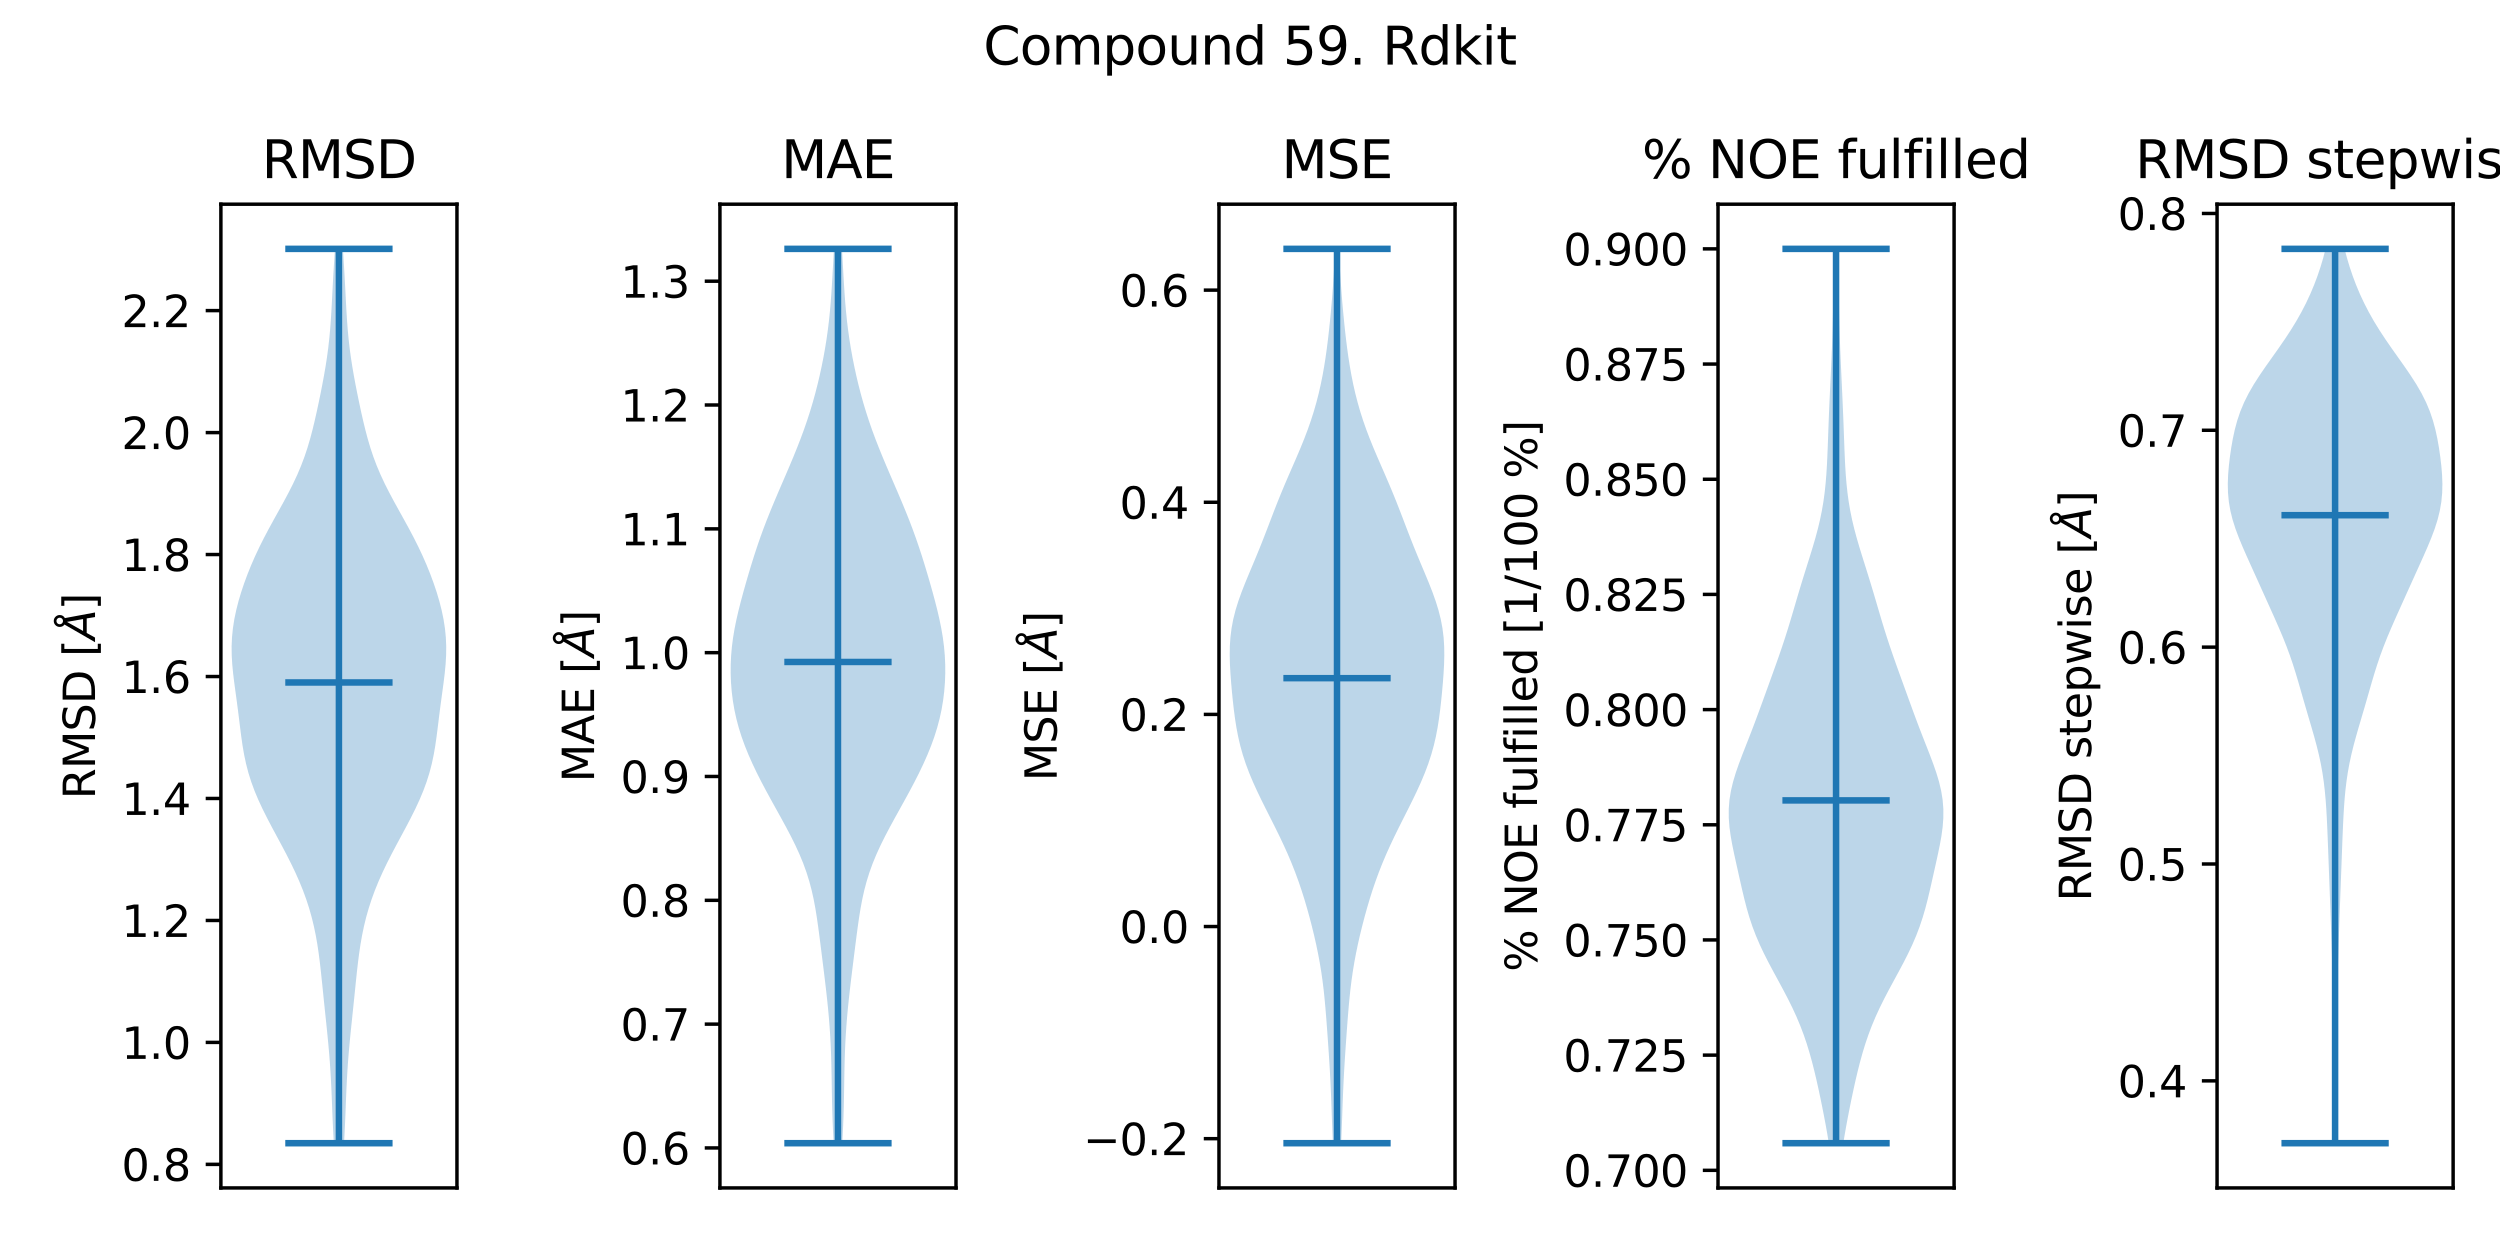 <?xml version="1.0" encoding="utf-8" standalone="no"?>
<!DOCTYPE svg PUBLIC "-//W3C//DTD SVG 1.1//EN"
  "http://www.w3.org/Graphics/SVG/1.1/DTD/svg11.dtd">
<svg xmlns:xlink="http://www.w3.org/1999/xlink" width="576pt" height="288pt" viewBox="0 0 576 288" xmlns="http://www.w3.org/2000/svg" version="1.1">
 <defs>
  <style type="text/css">*{stroke-linejoin: round; stroke-linecap: butt}</style>
 </defs>
 <g id="figure_1">
  <g id="patch_1">
   <path d="M 0 288 
L 576 288 
L 576 0 
L 0 0 
z
" style="fill: #ffffff"/>
  </g>
  <g id="axes_1">
   <g id="patch_2">
    <path d="M 50.892 273.7 
L 105.282 273.7 
L 105.282 47.04 
L 50.892 47.04 
z
" style="fill: #ffffff"/>
   </g>
   <g id="PolyCollection_1">
    <path d="M 79.265 263.397 
L 76.91 263.397 
L 76.796 261.316 
L 76.695 259.235 
L 76.605 257.153 
L 76.523 255.072 
L 76.441 252.99 
L 76.353 250.909 
L 76.251 248.828 
L 76.131 246.746 
L 75.99 244.665 
L 75.825 242.584 
L 75.64 240.502 
L 75.439 238.421 
L 75.227 236.34 
L 75.01 234.258 
L 74.793 232.177 
L 74.578 230.096 
L 74.367 228.014 
L 74.154 225.933 
L 73.934 223.851 
L 73.697 221.77 
L 73.43 219.689 
L 73.121 217.607 
L 72.756 215.526 
L 72.326 213.445 
L 71.819 211.363 
L 71.231 209.282 
L 70.556 207.201 
L 69.793 205.119 
L 68.945 203.038 
L 68.017 200.957 
L 67.018 198.875 
L 65.961 196.794 
L 64.863 194.712 
L 63.744 192.631 
L 62.626 190.55 
L 61.535 188.468 
L 60.495 186.387 
L 59.528 184.306 
L 58.654 182.224 
L 57.887 180.143 
L 57.233 178.062 
L 56.69 175.98 
L 56.249 173.899 
L 55.89 171.817 
L 55.59 169.736 
L 55.325 167.655 
L 55.069 165.573 
L 54.807 163.492 
L 54.532 161.411 
L 54.247 159.329 
L 53.967 157.248 
L 53.713 155.167 
L 53.512 153.085 
L 53.389 151.004 
L 53.365 148.923 
L 53.454 146.841 
L 53.662 144.76 
L 53.986 142.678 
L 54.419 140.597 
L 54.95 138.516 
L 55.569 136.434 
L 56.266 134.353 
L 57.036 132.272 
L 57.877 130.19 
L 58.788 128.109 
L 59.768 126.028 
L 60.811 123.946 
L 61.91 121.865 
L 63.049 119.783 
L 64.205 117.702 
L 65.354 115.621 
L 66.467 113.539 
L 67.521 111.458 
L 68.494 109.377 
L 69.375 107.295 
L 70.159 105.214 
L 70.852 103.133 
L 71.466 101.051 
L 72.016 98.97 
L 72.518 96.889 
L 72.987 94.807 
L 73.433 92.726 
L 73.861 90.644 
L 74.271 88.563 
L 74.657 86.482 
L 75.015 84.4 
L 75.335 82.319 
L 75.615 80.238 
L 75.852 78.156 
L 76.047 76.075 
L 76.207 73.994 
L 76.34 71.912 
L 76.455 69.831 
L 76.562 67.75 
L 76.67 65.668 
L 76.783 63.587 
L 76.906 61.505 
L 77.037 59.424 
L 77.173 57.343 
L 79.002 57.343 
L 79.002 57.343 
L 79.138 59.424 
L 79.269 61.505 
L 79.391 63.587 
L 79.505 65.668 
L 79.612 67.75 
L 79.72 69.831 
L 79.835 71.912 
L 79.967 73.994 
L 80.127 76.075 
L 80.323 78.156 
L 80.559 80.238 
L 80.839 82.319 
L 81.16 84.4 
L 81.517 86.482 
L 81.904 88.563 
L 82.313 90.644 
L 82.741 92.726 
L 83.187 94.807 
L 83.657 96.889 
L 84.159 98.97 
L 84.709 101.051 
L 85.322 103.133 
L 86.016 105.214 
L 86.8 107.295 
L 87.681 109.377 
L 88.654 111.458 
L 89.707 113.539 
L 90.821 115.621 
L 91.97 117.702 
L 93.126 119.783 
L 94.264 121.865 
L 95.363 123.946 
L 96.407 126.028 
L 97.386 128.109 
L 98.297 130.19 
L 99.138 132.272 
L 99.908 134.353 
L 100.606 136.434 
L 101.224 138.516 
L 101.755 140.597 
L 102.189 142.678 
L 102.513 144.76 
L 102.721 146.841 
L 102.81 148.923 
L 102.786 151.004 
L 102.663 153.085 
L 102.461 155.167 
L 102.208 157.248 
L 101.927 159.329 
L 101.642 161.411 
L 101.367 163.492 
L 101.105 165.573 
L 100.85 167.655 
L 100.584 169.736 
L 100.285 171.817 
L 99.926 173.899 
L 99.484 175.98 
L 98.941 178.062 
L 98.287 180.143 
L 97.52 182.224 
L 96.646 184.306 
L 95.68 186.387 
L 94.639 188.468 
L 93.548 190.55 
L 92.431 192.631 
L 91.311 194.712 
L 90.213 196.794 
L 89.156 198.875 
L 88.157 200.957 
L 87.229 203.038 
L 86.381 205.119 
L 85.619 207.201 
L 84.944 209.282 
L 84.355 211.363 
L 83.849 213.445 
L 83.418 215.526 
L 83.054 217.607 
L 82.745 219.689 
L 82.478 221.77 
L 82.24 223.851 
L 82.02 225.933 
L 81.808 228.014 
L 81.596 230.096 
L 81.382 232.177 
L 81.164 234.258 
L 80.947 236.34 
L 80.735 238.421 
L 80.534 240.502 
L 80.349 242.584 
L 80.185 244.665 
L 80.043 246.746 
L 79.923 248.828 
L 79.822 250.909 
L 79.733 252.99 
L 79.652 255.072 
L 79.569 257.153 
L 79.48 259.235 
L 79.379 261.316 
L 79.265 263.397 
z
" clip-path="url(#p118bcb69d9)" style="fill: #1f77b4; fill-opacity: 0.3"/>
   </g>
   <g id="matplotlib.axis_1">
    <g id="ytick_1">
     <g id="line2d_1">
      <defs>
       <path id="mcb479f0d6e" d="M 0 0 
L -3.5 0 
" style="stroke: #000000; stroke-width: 0.8"/>
      </defs>
      <g>
       <use xlink:href="#mcb479f0d6e" x="50.892" y="268.27" style="stroke: #000000; stroke-width: 0.8"/>
      </g>
     </g>
     <g id="text_1">
      <!-- 0.8 -->
      <g transform="translate(27.989 272.069)scale(0.1 -0.1)">
       <defs>
        <path id="DejaVuSans-30" d="M 2034 4250 
Q 1547 4250 1301 3770 
Q 1056 3291 1056 2328 
Q 1056 1369 1301 889 
Q 1547 409 2034 409 
Q 2525 409 2770 889 
Q 3016 1369 3016 2328 
Q 3016 3291 2770 3770 
Q 2525 4250 2034 4250 
z
M 2034 4750 
Q 2819 4750 3233 4129 
Q 3647 3509 3647 2328 
Q 3647 1150 3233 529 
Q 2819 -91 2034 -91 
Q 1250 -91 836 529 
Q 422 1150 422 2328 
Q 422 3509 836 4129 
Q 1250 4750 2034 4750 
z
" transform="scale(0.016)"/>
        <path id="DejaVuSans-2e" d="M 684 794 
L 1344 794 
L 1344 0 
L 684 0 
L 684 794 
z
" transform="scale(0.016)"/>
        <path id="DejaVuSans-38" d="M 2034 2216 
Q 1584 2216 1326 1975 
Q 1069 1734 1069 1313 
Q 1069 891 1326 650 
Q 1584 409 2034 409 
Q 2484 409 2743 651 
Q 3003 894 3003 1313 
Q 3003 1734 2745 1975 
Q 2488 2216 2034 2216 
z
M 1403 2484 
Q 997 2584 770 2862 
Q 544 3141 544 3541 
Q 544 4100 942 4425 
Q 1341 4750 2034 4750 
Q 2731 4750 3128 4425 
Q 3525 4100 3525 3541 
Q 3525 3141 3298 2862 
Q 3072 2584 2669 2484 
Q 3125 2378 3379 2068 
Q 3634 1759 3634 1313 
Q 3634 634 3220 271 
Q 2806 -91 2034 -91 
Q 1263 -91 848 271 
Q 434 634 434 1313 
Q 434 1759 690 2068 
Q 947 2378 1403 2484 
z
M 1172 3481 
Q 1172 3119 1398 2916 
Q 1625 2713 2034 2713 
Q 2441 2713 2670 2916 
Q 2900 3119 2900 3481 
Q 2900 3844 2670 4047 
Q 2441 4250 2034 4250 
Q 1625 4250 1398 4047 
Q 1172 3844 1172 3481 
z
" transform="scale(0.016)"/>
       </defs>
       <use xlink:href="#DejaVuSans-30"/>
       <use xlink:href="#DejaVuSans-2e" x="63.623"/>
       <use xlink:href="#DejaVuSans-38" x="95.41"/>
      </g>
     </g>
    </g>
    <g id="ytick_2">
     <g id="line2d_2">
      <g>
       <use xlink:href="#mcb479f0d6e" x="50.892" y="240.169" style="stroke: #000000; stroke-width: 0.8"/>
      </g>
     </g>
     <g id="text_2">
      <!-- 1.0 -->
      <g transform="translate(27.989 243.969)scale(0.1 -0.1)">
       <defs>
        <path id="DejaVuSans-31" d="M 794 531 
L 1825 531 
L 1825 4091 
L 703 3866 
L 703 4441 
L 1819 4666 
L 2450 4666 
L 2450 531 
L 3481 531 
L 3481 0 
L 794 0 
L 794 531 
z
" transform="scale(0.016)"/>
       </defs>
       <use xlink:href="#DejaVuSans-31"/>
       <use xlink:href="#DejaVuSans-2e" x="63.623"/>
       <use xlink:href="#DejaVuSans-30" x="95.41"/>
      </g>
     </g>
    </g>
    <g id="ytick_3">
     <g id="line2d_3">
      <g>
       <use xlink:href="#mcb479f0d6e" x="50.892" y="212.069" style="stroke: #000000; stroke-width: 0.8"/>
      </g>
     </g>
     <g id="text_3">
      <!-- 1.2 -->
      <g transform="translate(27.989 215.868)scale(0.1 -0.1)">
       <defs>
        <path id="DejaVuSans-32" d="M 1228 531 
L 3431 531 
L 3431 0 
L 469 0 
L 469 531 
Q 828 903 1448 1529 
Q 2069 2156 2228 2338 
Q 2531 2678 2651 2914 
Q 2772 3150 2772 3378 
Q 2772 3750 2511 3984 
Q 2250 4219 1831 4219 
Q 1534 4219 1204 4116 
Q 875 4013 500 3803 
L 500 4441 
Q 881 4594 1212 4672 
Q 1544 4750 1819 4750 
Q 2544 4750 2975 4387 
Q 3406 4025 3406 3419 
Q 3406 3131 3298 2873 
Q 3191 2616 2906 2266 
Q 2828 2175 2409 1742 
Q 1991 1309 1228 531 
z
" transform="scale(0.016)"/>
       </defs>
       <use xlink:href="#DejaVuSans-31"/>
       <use xlink:href="#DejaVuSans-2e" x="63.623"/>
       <use xlink:href="#DejaVuSans-32" x="95.41"/>
      </g>
     </g>
    </g>
    <g id="ytick_4">
     <g id="line2d_4">
      <g>
       <use xlink:href="#mcb479f0d6e" x="50.892" y="183.968" style="stroke: #000000; stroke-width: 0.8"/>
      </g>
     </g>
     <g id="text_4">
      <!-- 1.4 -->
      <g transform="translate(27.989 187.768)scale(0.1 -0.1)">
       <defs>
        <path id="DejaVuSans-34" d="M 2419 4116 
L 825 1625 
L 2419 1625 
L 2419 4116 
z
M 2253 4666 
L 3047 4666 
L 3047 1625 
L 3713 1625 
L 3713 1100 
L 3047 1100 
L 3047 0 
L 2419 0 
L 2419 1100 
L 313 1100 
L 313 1709 
L 2253 4666 
z
" transform="scale(0.016)"/>
       </defs>
       <use xlink:href="#DejaVuSans-31"/>
       <use xlink:href="#DejaVuSans-2e" x="63.623"/>
       <use xlink:href="#DejaVuSans-34" x="95.41"/>
      </g>
     </g>
    </g>
    <g id="ytick_5">
     <g id="line2d_5">
      <g>
       <use xlink:href="#mcb479f0d6e" x="50.892" y="155.868" style="stroke: #000000; stroke-width: 0.8"/>
      </g>
     </g>
     <g id="text_5">
      <!-- 1.6 -->
      <g transform="translate(27.989 159.667)scale(0.1 -0.1)">
       <defs>
        <path id="DejaVuSans-36" d="M 2113 2584 
Q 1688 2584 1439 2293 
Q 1191 2003 1191 1497 
Q 1191 994 1439 701 
Q 1688 409 2113 409 
Q 2538 409 2786 701 
Q 3034 994 3034 1497 
Q 3034 2003 2786 2293 
Q 2538 2584 2113 2584 
z
M 3366 4563 
L 3366 3988 
Q 3128 4100 2886 4159 
Q 2644 4219 2406 4219 
Q 1781 4219 1451 3797 
Q 1122 3375 1075 2522 
Q 1259 2794 1537 2939 
Q 1816 3084 2150 3084 
Q 2853 3084 3261 2657 
Q 3669 2231 3669 1497 
Q 3669 778 3244 343 
Q 2819 -91 2113 -91 
Q 1303 -91 875 529 
Q 447 1150 447 2328 
Q 447 3434 972 4092 
Q 1497 4750 2381 4750 
Q 2619 4750 2861 4703 
Q 3103 4656 3366 4563 
z
" transform="scale(0.016)"/>
       </defs>
       <use xlink:href="#DejaVuSans-31"/>
       <use xlink:href="#DejaVuSans-2e" x="63.623"/>
       <use xlink:href="#DejaVuSans-36" x="95.41"/>
      </g>
     </g>
    </g>
    <g id="ytick_6">
     <g id="line2d_6">
      <g>
       <use xlink:href="#mcb479f0d6e" x="50.892" y="127.767" style="stroke: #000000; stroke-width: 0.8"/>
      </g>
     </g>
     <g id="text_6">
      <!-- 1.8 -->
      <g transform="translate(27.989 131.566)scale(0.1 -0.1)">
       <use xlink:href="#DejaVuSans-31"/>
       <use xlink:href="#DejaVuSans-2e" x="63.623"/>
       <use xlink:href="#DejaVuSans-38" x="95.41"/>
      </g>
     </g>
    </g>
    <g id="ytick_7">
     <g id="line2d_7">
      <g>
       <use xlink:href="#mcb479f0d6e" x="50.892" y="99.667" style="stroke: #000000; stroke-width: 0.8"/>
      </g>
     </g>
     <g id="text_7">
      <!-- 2.0 -->
      <g transform="translate(27.989 103.466)scale(0.1 -0.1)">
       <use xlink:href="#DejaVuSans-32"/>
       <use xlink:href="#DejaVuSans-2e" x="63.623"/>
       <use xlink:href="#DejaVuSans-30" x="95.41"/>
      </g>
     </g>
    </g>
    <g id="ytick_8">
     <g id="line2d_8">
      <g>
       <use xlink:href="#mcb479f0d6e" x="50.892" y="71.566" style="stroke: #000000; stroke-width: 0.8"/>
      </g>
     </g>
     <g id="text_8">
      <!-- 2.2 -->
      <g transform="translate(27.989 75.365)scale(0.1 -0.1)">
       <use xlink:href="#DejaVuSans-32"/>
       <use xlink:href="#DejaVuSans-2e" x="63.623"/>
       <use xlink:href="#DejaVuSans-32" x="95.41"/>
      </g>
     </g>
    </g>
    <g id="text_9">
     <!-- RMSD [$\AA$] -->
     <g transform="translate(21.91 184.12)rotate(-90)scale(0.1 -0.1)">
      <defs>
       <path id="DejaVuSans-52" d="M 2841 2188 
Q 3044 2119 3236 1894 
Q 3428 1669 3622 1275 
L 4263 0 
L 3584 0 
L 2988 1197 
Q 2756 1666 2539 1819 
Q 2322 1972 1947 1972 
L 1259 1972 
L 1259 0 
L 628 0 
L 628 4666 
L 2053 4666 
Q 2853 4666 3247 4331 
Q 3641 3997 3641 3322 
Q 3641 2881 3436 2590 
Q 3231 2300 2841 2188 
z
M 1259 4147 
L 1259 2491 
L 2053 2491 
Q 2509 2491 2742 2702 
Q 2975 2913 2975 3322 
Q 2975 3731 2742 3939 
Q 2509 4147 2053 4147 
L 1259 4147 
z
" transform="scale(0.016)"/>
       <path id="DejaVuSans-4d" d="M 628 4666 
L 1569 4666 
L 2759 1491 
L 3956 4666 
L 4897 4666 
L 4897 0 
L 4281 0 
L 4281 4097 
L 3078 897 
L 2444 897 
L 1241 4097 
L 1241 0 
L 628 0 
L 628 4666 
z
" transform="scale(0.016)"/>
       <path id="DejaVuSans-53" d="M 3425 4513 
L 3425 3897 
Q 3066 4069 2747 4153 
Q 2428 4238 2131 4238 
Q 1616 4238 1336 4038 
Q 1056 3838 1056 3469 
Q 1056 3159 1242 3001 
Q 1428 2844 1947 2747 
L 2328 2669 
Q 3034 2534 3370 2195 
Q 3706 1856 3706 1288 
Q 3706 609 3251 259 
Q 2797 -91 1919 -91 
Q 1588 -91 1214 -16 
Q 841 59 441 206 
L 441 856 
Q 825 641 1194 531 
Q 1563 422 1919 422 
Q 2459 422 2753 634 
Q 3047 847 3047 1241 
Q 3047 1584 2836 1778 
Q 2625 1972 2144 2069 
L 1759 2144 
Q 1053 2284 737 2584 
Q 422 2884 422 3419 
Q 422 4038 858 4394 
Q 1294 4750 2059 4750 
Q 2388 4750 2728 4690 
Q 3069 4631 3425 4513 
z
" transform="scale(0.016)"/>
       <path id="DejaVuSans-44" d="M 1259 4147 
L 1259 519 
L 2022 519 
Q 2988 519 3436 956 
Q 3884 1394 3884 2338 
Q 3884 3275 3436 3711 
Q 2988 4147 2022 4147 
L 1259 4147 
z
M 628 4666 
L 1925 4666 
Q 3281 4666 3915 4102 
Q 4550 3538 4550 2338 
Q 4550 1131 3912 565 
Q 3275 0 1925 0 
L 628 0 
L 628 4666 
z
" transform="scale(0.016)"/>
       <path id="DejaVuSans-20" transform="scale(0.016)"/>
       <path id="DejaVuSans-5b" d="M 550 4863 
L 1875 4863 
L 1875 4416 
L 1125 4416 
L 1125 -397 
L 1875 -397 
L 1875 -844 
L 550 -844 
L 550 4863 
z
" transform="scale(0.016)"/>
       <path id="DejaVuSans-Oblique-c5" d="M 3188 5081 
Q 3188 5278 3048 5417 
Q 2909 5556 2713 5556 
Q 2513 5556 2377 5420 
Q 2241 5284 2241 5081 
Q 2241 4884 2377 4746 
Q 2513 4609 2713 4609 
Q 2909 4609 3048 4746 
Q 3188 4884 3188 5081 
z
M 2203 4397 
Q 2034 4513 1945 4689 
Q 1856 4866 1856 5081 
Q 1856 5438 2106 5689 
Q 2356 5941 2713 5941 
Q 3069 5941 3320 5689 
Q 3572 5438 3572 5081 
Q 3572 4834 3458 4643 
Q 3344 4453 3128 4341 
L 3938 0 
L 3278 0 
L 3084 1197 
L 984 1197 
L 325 0 
L -341 0 
L 2203 4397 
z
M 2584 4044 
L 1275 1722 
L 2988 1722 
L 2584 4044 
z
" transform="scale(0.016)"/>
       <path id="DejaVuSans-5d" d="M 1947 4863 
L 1947 -844 
L 622 -844 
L 622 -397 
L 1369 -397 
L 1369 4416 
L 622 4416 
L 622 4863 
L 1947 4863 
z
" transform="scale(0.016)"/>
      </defs>
      <use xlink:href="#DejaVuSans-52" transform="translate(0 0.172)"/>
      <use xlink:href="#DejaVuSans-4d" transform="translate(69.482 0.172)"/>
      <use xlink:href="#DejaVuSans-53" transform="translate(155.762 0.172)"/>
      <use xlink:href="#DejaVuSans-44" transform="translate(219.238 0.172)"/>
      <use xlink:href="#DejaVuSans-20" transform="translate(296.24 0.172)"/>
      <use xlink:href="#DejaVuSans-5b" transform="translate(328.027 0.172)"/>
      <use xlink:href="#DejaVuSans-Oblique-c5" transform="translate(367.041 0.172)"/>
      <use xlink:href="#DejaVuSans-5d" transform="translate(435.449 0.172)"/>
     </g>
    </g>
   </g>
   <g id="LineCollection_1">
    <path d="M 65.726 157.236 
L 90.448 157.236 
" clip-path="url(#p118bcb69d9)" style="fill: none; stroke: #1f77b4; stroke-width: 1.5"/>
   </g>
   <g id="LineCollection_2">
    <path d="M 65.726 57.343 
L 90.448 57.343 
" clip-path="url(#p118bcb69d9)" style="fill: none; stroke: #1f77b4; stroke-width: 1.5"/>
   </g>
   <g id="LineCollection_3">
    <path d="M 65.726 263.397 
L 90.448 263.397 
" clip-path="url(#p118bcb69d9)" style="fill: none; stroke: #1f77b4; stroke-width: 1.5"/>
   </g>
   <g id="LineCollection_4">
    <path d="M 78.087 263.397 
L 78.087 57.343 
" clip-path="url(#p118bcb69d9)" style="fill: none; stroke: #1f77b4; stroke-width: 1.5"/>
   </g>
   <g id="patch_3">
    <path d="M 50.892 273.7 
L 50.892 47.04 
" style="fill: none; stroke: #000000; stroke-width: 0.8; stroke-linejoin: miter; stroke-linecap: square"/>
   </g>
   <g id="patch_4">
    <path d="M 105.282 273.7 
L 105.282 47.04 
" style="fill: none; stroke: #000000; stroke-width: 0.8; stroke-linejoin: miter; stroke-linecap: square"/>
   </g>
   <g id="patch_5">
    <path d="M 50.892 273.7 
L 105.282 273.7 
" style="fill: none; stroke: #000000; stroke-width: 0.8; stroke-linejoin: miter; stroke-linecap: square"/>
   </g>
   <g id="patch_6">
    <path d="M 50.892 47.04 
L 105.282 47.04 
" style="fill: none; stroke: #000000; stroke-width: 0.8; stroke-linejoin: miter; stroke-linecap: square"/>
   </g>
   <g id="text_10">
    <!-- RMSD -->
    <g transform="translate(60.312 41.04)scale(0.12 -0.12)">
     <use xlink:href="#DejaVuSans-52"/>
     <use xlink:href="#DejaVuSans-4d" x="69.482"/>
     <use xlink:href="#DejaVuSans-53" x="155.762"/>
     <use xlink:href="#DejaVuSans-44" x="219.238"/>
    </g>
   </g>
  </g>
  <g id="axes_2">
   <g id="patch_7">
    <path d="M 165.872 273.7 
L 220.262 273.7 
L 220.262 47.04 
L 165.872 47.04 
z
" style="fill: #ffffff"/>
   </g>
   <g id="PolyCollection_2">
    <path d="M 194.058 263.397 
L 192.076 263.397 
L 191.964 261.316 
L 191.868 259.235 
L 191.79 257.153 
L 191.729 255.072 
L 191.683 252.99 
L 191.647 250.909 
L 191.615 248.828 
L 191.578 246.746 
L 191.531 244.665 
L 191.466 242.584 
L 191.378 240.502 
L 191.264 238.421 
L 191.123 236.34 
L 190.956 234.258 
L 190.763 232.177 
L 190.549 230.096 
L 190.317 228.014 
L 190.072 225.933 
L 189.819 223.851 
L 189.56 221.77 
L 189.3 219.689 
L 189.038 217.607 
L 188.772 215.526 
L 188.495 213.445 
L 188.195 211.363 
L 187.859 209.282 
L 187.468 207.201 
L 187.005 205.119 
L 186.453 203.038 
L 185.802 200.957 
L 185.046 198.875 
L 184.186 196.794 
L 183.231 194.712 
L 182.197 192.631 
L 181.101 190.55 
L 179.966 188.468 
L 178.812 186.387 
L 177.659 184.306 
L 176.524 182.224 
L 175.423 180.143 
L 174.369 178.062 
L 173.374 175.98 
L 172.45 173.899 
L 171.608 171.817 
L 170.856 169.736 
L 170.202 167.655 
L 169.649 165.573 
L 169.197 163.492 
L 168.845 161.411 
L 168.587 159.329 
L 168.421 157.248 
L 168.344 155.167 
L 168.355 153.085 
L 168.453 151.004 
L 168.639 148.923 
L 168.911 146.841 
L 169.264 144.76 
L 169.688 142.678 
L 170.172 140.597 
L 170.701 138.516 
L 171.263 136.434 
L 171.849 134.353 
L 172.454 132.272 
L 173.08 130.19 
L 173.729 128.109 
L 174.41 126.028 
L 175.126 123.946 
L 175.882 121.865 
L 176.678 119.783 
L 177.51 117.702 
L 178.372 115.621 
L 179.256 113.539 
L 180.152 111.458 
L 181.05 109.377 
L 181.941 107.295 
L 182.813 105.214 
L 183.658 103.133 
L 184.468 101.051 
L 185.236 98.97 
L 185.958 96.889 
L 186.631 94.807 
L 187.256 92.726 
L 187.834 90.644 
L 188.368 88.563 
L 188.86 86.482 
L 189.313 84.4 
L 189.726 82.319 
L 190.1 80.238 
L 190.434 78.156 
L 190.728 76.075 
L 190.981 73.994 
L 191.197 71.912 
L 191.38 69.831 
L 191.536 67.75 
L 191.671 65.668 
L 191.793 63.587 
L 191.909 61.505 
L 192.023 59.424 
L 192.139 57.343 
L 193.995 57.343 
L 193.995 57.343 
L 194.11 59.424 
L 194.224 61.505 
L 194.34 63.587 
L 194.462 65.668 
L 194.598 67.75 
L 194.753 69.831 
L 194.936 71.912 
L 195.152 73.994 
L 195.406 76.075 
L 195.699 78.156 
L 196.033 80.238 
L 196.407 82.319 
L 196.821 84.4 
L 197.273 86.482 
L 197.766 88.563 
L 198.3 90.644 
L 198.878 92.726 
L 199.503 94.807 
L 200.176 96.889 
L 200.897 98.97 
L 201.665 101.051 
L 202.475 103.133 
L 203.321 105.214 
L 204.193 107.295 
L 205.083 109.377 
L 205.981 111.458 
L 206.877 113.539 
L 207.761 115.621 
L 208.623 117.702 
L 209.455 119.783 
L 210.251 121.865 
L 211.007 123.946 
L 211.724 126.028 
L 212.404 128.109 
L 213.054 130.19 
L 213.679 132.272 
L 214.285 134.353 
L 214.871 136.434 
L 215.433 138.516 
L 215.962 140.597 
L 216.445 142.678 
L 216.869 144.76 
L 217.222 146.841 
L 217.494 148.923 
L 217.68 151.004 
L 217.779 153.085 
L 217.789 155.167 
L 217.712 157.248 
L 217.546 159.329 
L 217.289 161.411 
L 216.936 163.492 
L 216.484 165.573 
L 215.931 167.655 
L 215.277 169.736 
L 214.525 171.817 
L 213.683 173.899 
L 212.759 175.98 
L 211.765 178.062 
L 210.71 180.143 
L 209.609 182.224 
L 208.474 184.306 
L 207.321 186.387 
L 206.167 188.468 
L 205.032 190.55 
L 203.937 192.631 
L 202.902 194.712 
L 201.948 196.794 
L 201.088 198.875 
L 200.331 200.957 
L 199.68 203.038 
L 199.129 205.119 
L 198.666 207.201 
L 198.275 209.282 
L 197.938 211.363 
L 197.639 213.445 
L 197.361 215.526 
L 197.095 217.607 
L 196.833 219.689 
L 196.573 221.77 
L 196.315 223.851 
L 196.061 225.933 
L 195.816 228.014 
L 195.585 230.096 
L 195.37 232.177 
L 195.178 234.258 
L 195.01 236.34 
L 194.869 238.421 
L 194.756 240.502 
L 194.668 242.584 
L 194.603 244.665 
L 194.555 246.746 
L 194.519 248.828 
L 194.486 250.909 
L 194.45 252.99 
L 194.405 255.072 
L 194.344 257.153 
L 194.266 259.235 
L 194.17 261.316 
L 194.058 263.397 
z
" clip-path="url(#pea5089083d)" style="fill: #1f77b4; fill-opacity: 0.3"/>
   </g>
   <g id="matplotlib.axis_2">
    <g id="ytick_9">
     <g id="line2d_9">
      <g>
       <use xlink:href="#mcb479f0d6e" x="165.872" y="264.487" style="stroke: #000000; stroke-width: 0.8"/>
      </g>
     </g>
     <g id="text_11">
      <!-- 0.6 -->
      <g transform="translate(142.969 268.287)scale(0.1 -0.1)">
       <use xlink:href="#DejaVuSans-30"/>
       <use xlink:href="#DejaVuSans-2e" x="63.623"/>
       <use xlink:href="#DejaVuSans-36" x="95.41"/>
      </g>
     </g>
    </g>
    <g id="ytick_10">
     <g id="line2d_10">
      <g>
       <use xlink:href="#mcb479f0d6e" x="165.872" y="235.959" style="stroke: #000000; stroke-width: 0.8"/>
      </g>
     </g>
     <g id="text_12">
      <!-- 0.7 -->
      <g transform="translate(142.969 239.758)scale(0.1 -0.1)">
       <defs>
        <path id="DejaVuSans-37" d="M 525 4666 
L 3525 4666 
L 3525 4397 
L 1831 0 
L 1172 0 
L 2766 4134 
L 525 4134 
L 525 4666 
z
" transform="scale(0.016)"/>
       </defs>
       <use xlink:href="#DejaVuSans-30"/>
       <use xlink:href="#DejaVuSans-2e" x="63.623"/>
       <use xlink:href="#DejaVuSans-37" x="95.41"/>
      </g>
     </g>
    </g>
    <g id="ytick_11">
     <g id="line2d_11">
      <g>
       <use xlink:href="#mcb479f0d6e" x="165.872" y="207.431" style="stroke: #000000; stroke-width: 0.8"/>
      </g>
     </g>
     <g id="text_13">
      <!-- 0.8 -->
      <g transform="translate(142.969 211.23)scale(0.1 -0.1)">
       <use xlink:href="#DejaVuSans-30"/>
       <use xlink:href="#DejaVuSans-2e" x="63.623"/>
       <use xlink:href="#DejaVuSans-38" x="95.41"/>
      </g>
     </g>
    </g>
    <g id="ytick_12">
     <g id="line2d_12">
      <g>
       <use xlink:href="#mcb479f0d6e" x="165.872" y="178.902" style="stroke: #000000; stroke-width: 0.8"/>
      </g>
     </g>
     <g id="text_14">
      <!-- 0.9 -->
      <g transform="translate(142.969 182.702)scale(0.1 -0.1)">
       <defs>
        <path id="DejaVuSans-39" d="M 703 97 
L 703 672 
Q 941 559 1184 500 
Q 1428 441 1663 441 
Q 2288 441 2617 861 
Q 2947 1281 2994 2138 
Q 2813 1869 2534 1725 
Q 2256 1581 1919 1581 
Q 1219 1581 811 2004 
Q 403 2428 403 3163 
Q 403 3881 828 4315 
Q 1253 4750 1959 4750 
Q 2769 4750 3195 4129 
Q 3622 3509 3622 2328 
Q 3622 1225 3098 567 
Q 2575 -91 1691 -91 
Q 1453 -91 1209 -44 
Q 966 3 703 97 
z
M 1959 2075 
Q 2384 2075 2632 2365 
Q 2881 2656 2881 3163 
Q 2881 3666 2632 3958 
Q 2384 4250 1959 4250 
Q 1534 4250 1286 3958 
Q 1038 3666 1038 3163 
Q 1038 2656 1286 2365 
Q 1534 2075 1959 2075 
z
" transform="scale(0.016)"/>
       </defs>
       <use xlink:href="#DejaVuSans-30"/>
       <use xlink:href="#DejaVuSans-2e" x="63.623"/>
       <use xlink:href="#DejaVuSans-39" x="95.41"/>
      </g>
     </g>
    </g>
    <g id="ytick_13">
     <g id="line2d_13">
      <g>
       <use xlink:href="#mcb479f0d6e" x="165.872" y="150.374" style="stroke: #000000; stroke-width: 0.8"/>
      </g>
     </g>
     <g id="text_15">
      <!-- 1.0 -->
      <g transform="translate(142.969 154.173)scale(0.1 -0.1)">
       <use xlink:href="#DejaVuSans-31"/>
       <use xlink:href="#DejaVuSans-2e" x="63.623"/>
       <use xlink:href="#DejaVuSans-30" x="95.41"/>
      </g>
     </g>
    </g>
    <g id="ytick_14">
     <g id="line2d_14">
      <g>
       <use xlink:href="#mcb479f0d6e" x="165.872" y="121.846" style="stroke: #000000; stroke-width: 0.8"/>
      </g>
     </g>
     <g id="text_16">
      <!-- 1.1 -->
      <g transform="translate(142.969 125.645)scale(0.1 -0.1)">
       <use xlink:href="#DejaVuSans-31"/>
       <use xlink:href="#DejaVuSans-2e" x="63.623"/>
       <use xlink:href="#DejaVuSans-31" x="95.41"/>
      </g>
     </g>
    </g>
    <g id="ytick_15">
     <g id="line2d_15">
      <g>
       <use xlink:href="#mcb479f0d6e" x="165.872" y="93.317" style="stroke: #000000; stroke-width: 0.8"/>
      </g>
     </g>
     <g id="text_17">
      <!-- 1.2 -->
      <g transform="translate(142.969 97.116)scale(0.1 -0.1)">
       <use xlink:href="#DejaVuSans-31"/>
       <use xlink:href="#DejaVuSans-2e" x="63.623"/>
       <use xlink:href="#DejaVuSans-32" x="95.41"/>
      </g>
     </g>
    </g>
    <g id="ytick_16">
     <g id="line2d_16">
      <g>
       <use xlink:href="#mcb479f0d6e" x="165.872" y="64.789" style="stroke: #000000; stroke-width: 0.8"/>
      </g>
     </g>
     <g id="text_18">
      <!-- 1.3 -->
      <g transform="translate(142.969 68.588)scale(0.1 -0.1)">
       <defs>
        <path id="DejaVuSans-33" d="M 2597 2516 
Q 3050 2419 3304 2112 
Q 3559 1806 3559 1356 
Q 3559 666 3084 287 
Q 2609 -91 1734 -91 
Q 1441 -91 1130 -33 
Q 819 25 488 141 
L 488 750 
Q 750 597 1062 519 
Q 1375 441 1716 441 
Q 2309 441 2620 675 
Q 2931 909 2931 1356 
Q 2931 1769 2642 2001 
Q 2353 2234 1838 2234 
L 1294 2234 
L 1294 2753 
L 1863 2753 
Q 2328 2753 2575 2939 
Q 2822 3125 2822 3475 
Q 2822 3834 2567 4026 
Q 2313 4219 1838 4219 
Q 1578 4219 1281 4162 
Q 984 4106 628 3988 
L 628 4550 
Q 988 4650 1302 4700 
Q 1616 4750 1894 4750 
Q 2613 4750 3031 4423 
Q 3450 4097 3450 3541 
Q 3450 3153 3228 2886 
Q 3006 2619 2597 2516 
z
" transform="scale(0.016)"/>
       </defs>
       <use xlink:href="#DejaVuSans-31"/>
       <use xlink:href="#DejaVuSans-2e" x="63.623"/>
       <use xlink:href="#DejaVuSans-33" x="95.41"/>
      </g>
     </g>
    </g>
    <g id="text_19">
     <!-- MAE [$\AA$] -->
     <g transform="translate(136.889 180.22)rotate(-90)scale(0.1 -0.1)">
      <defs>
       <path id="DejaVuSans-41" d="M 2188 4044 
L 1331 1722 
L 3047 1722 
L 2188 4044 
z
M 1831 4666 
L 2547 4666 
L 4325 0 
L 3669 0 
L 3244 1197 
L 1141 1197 
L 716 0 
L 50 0 
L 1831 4666 
z
" transform="scale(0.016)"/>
       <path id="DejaVuSans-45" d="M 628 4666 
L 3578 4666 
L 3578 4134 
L 1259 4134 
L 1259 2753 
L 3481 2753 
L 3481 2222 
L 1259 2222 
L 1259 531 
L 3634 531 
L 3634 0 
L 628 0 
L 628 4666 
z
" transform="scale(0.016)"/>
      </defs>
      <use xlink:href="#DejaVuSans-4d" transform="translate(0 0.172)"/>
      <use xlink:href="#DejaVuSans-41" transform="translate(86.279 0.172)"/>
      <use xlink:href="#DejaVuSans-45" transform="translate(154.688 0.172)"/>
      <use xlink:href="#DejaVuSans-20" transform="translate(217.871 0.172)"/>
      <use xlink:href="#DejaVuSans-5b" transform="translate(249.658 0.172)"/>
      <use xlink:href="#DejaVuSans-Oblique-c5" transform="translate(288.672 0.172)"/>
      <use xlink:href="#DejaVuSans-5d" transform="translate(357.08 0.172)"/>
     </g>
    </g>
   </g>
   <g id="LineCollection_5">
    <path d="M 180.706 152.515 
L 205.428 152.515 
" clip-path="url(#pea5089083d)" style="fill: none; stroke: #1f77b4; stroke-width: 1.5"/>
   </g>
   <g id="LineCollection_6">
    <path d="M 180.706 57.343 
L 205.428 57.343 
" clip-path="url(#pea5089083d)" style="fill: none; stroke: #1f77b4; stroke-width: 1.5"/>
   </g>
   <g id="LineCollection_7">
    <path d="M 180.706 263.397 
L 205.428 263.397 
" clip-path="url(#pea5089083d)" style="fill: none; stroke: #1f77b4; stroke-width: 1.5"/>
   </g>
   <g id="LineCollection_8">
    <path d="M 193.067 263.397 
L 193.067 57.343 
" clip-path="url(#pea5089083d)" style="fill: none; stroke: #1f77b4; stroke-width: 1.5"/>
   </g>
   <g id="patch_8">
    <path d="M 165.872 273.7 
L 165.872 47.04 
" style="fill: none; stroke: #000000; stroke-width: 0.8; stroke-linejoin: miter; stroke-linecap: square"/>
   </g>
   <g id="patch_9">
    <path d="M 220.262 273.7 
L 220.262 47.04 
" style="fill: none; stroke: #000000; stroke-width: 0.8; stroke-linejoin: miter; stroke-linecap: square"/>
   </g>
   <g id="patch_10">
    <path d="M 165.872 273.7 
L 220.262 273.7 
" style="fill: none; stroke: #000000; stroke-width: 0.8; stroke-linejoin: miter; stroke-linecap: square"/>
   </g>
   <g id="patch_11">
    <path d="M 165.872 47.04 
L 220.262 47.04 
" style="fill: none; stroke: #000000; stroke-width: 0.8; stroke-linejoin: miter; stroke-linecap: square"/>
   </g>
   <g id="text_20">
    <!-- MAE -->
    <g transform="translate(179.994 41.04)scale(0.12 -0.12)">
     <use xlink:href="#DejaVuSans-4d"/>
     <use xlink:href="#DejaVuSans-41" x="86.279"/>
     <use xlink:href="#DejaVuSans-45" x="154.688"/>
    </g>
   </g>
  </g>
  <g id="axes_3">
   <g id="patch_12">
    <path d="M 280.851 273.7 
L 335.241 273.7 
L 335.241 47.04 
L 280.851 47.04 
z
" style="fill: #ffffff"/>
   </g>
   <g id="PolyCollection_3">
    <path d="M 308.998 263.397 
L 307.094 263.397 
L 307.004 261.316 
L 306.923 259.235 
L 306.847 257.153 
L 306.773 255.072 
L 306.696 252.99 
L 306.61 250.909 
L 306.512 248.828 
L 306.401 246.746 
L 306.277 244.665 
L 306.143 242.584 
L 306.001 240.502 
L 305.853 238.421 
L 305.701 236.34 
L 305.542 234.258 
L 305.371 232.177 
L 305.18 230.096 
L 304.961 228.014 
L 304.706 225.933 
L 304.409 223.851 
L 304.065 221.77 
L 303.676 219.689 
L 303.244 217.607 
L 302.772 215.526 
L 302.265 213.445 
L 301.723 211.363 
L 301.147 209.282 
L 300.533 207.201 
L 299.875 205.119 
L 299.167 203.038 
L 298.403 200.957 
L 297.581 198.875 
L 296.699 196.794 
L 295.762 194.712 
L 294.775 192.631 
L 293.752 190.55 
L 292.706 188.468 
L 291.655 186.387 
L 290.618 184.306 
L 289.618 182.224 
L 288.673 180.143 
L 287.803 178.062 
L 287.022 175.98 
L 286.339 173.899 
L 285.757 171.817 
L 285.273 169.736 
L 284.874 167.655 
L 284.547 165.573 
L 284.274 163.492 
L 284.04 161.411 
L 283.833 159.329 
L 283.649 157.248 
L 283.493 155.167 
L 283.378 153.085 
L 283.324 151.004 
L 283.353 148.923 
L 283.489 146.841 
L 283.748 144.76 
L 284.14 142.678 
L 284.664 140.597 
L 285.308 138.516 
L 286.052 136.434 
L 286.868 134.353 
L 287.728 132.272 
L 288.604 130.19 
L 289.474 128.109 
L 290.324 126.028 
L 291.149 123.946 
L 291.954 121.865 
L 292.749 119.783 
L 293.548 117.702 
L 294.364 115.621 
L 295.207 113.539 
L 296.078 111.458 
L 296.974 109.377 
L 297.882 107.295 
L 298.787 105.214 
L 299.669 103.133 
L 300.512 101.051 
L 301.303 98.97 
L 302.033 96.889 
L 302.697 94.807 
L 303.295 92.726 
L 303.829 90.644 
L 304.303 88.563 
L 304.721 86.482 
L 305.091 84.4 
L 305.417 82.319 
L 305.708 80.238 
L 305.969 78.156 
L 306.206 76.075 
L 306.424 73.994 
L 306.625 71.912 
L 306.81 69.831 
L 306.98 67.75 
L 307.133 65.668 
L 307.27 63.587 
L 307.391 61.505 
L 307.496 59.424 
L 307.587 57.343 
L 308.506 57.343 
L 308.506 57.343 
L 308.597 59.424 
L 308.701 61.505 
L 308.822 63.587 
L 308.959 65.668 
L 309.113 67.75 
L 309.282 69.831 
L 309.468 71.912 
L 309.669 73.994 
L 309.886 76.075 
L 310.123 78.156 
L 310.384 80.238 
L 310.675 82.319 
L 311.002 84.4 
L 311.371 86.482 
L 311.79 88.563 
L 312.263 90.644 
L 312.797 92.726 
L 313.395 94.807 
L 314.06 96.889 
L 314.789 98.97 
L 315.581 101.051 
L 316.424 103.133 
L 317.306 105.214 
L 318.21 107.295 
L 319.118 109.377 
L 320.014 111.458 
L 320.886 113.539 
L 321.729 115.621 
L 322.545 117.702 
L 323.343 119.783 
L 324.138 121.865 
L 324.943 123.946 
L 325.769 126.028 
L 326.619 128.109 
L 327.489 130.19 
L 328.365 132.272 
L 329.225 134.353 
L 330.041 136.434 
L 330.784 138.516 
L 331.428 140.597 
L 331.952 142.678 
L 332.344 144.76 
L 332.604 146.841 
L 332.739 148.923 
L 332.769 151.004 
L 332.714 153.085 
L 332.599 155.167 
L 332.443 157.248 
L 332.259 159.329 
L 332.052 161.411 
L 331.818 163.492 
L 331.546 165.573 
L 331.218 167.655 
L 330.82 169.736 
L 330.335 171.817 
L 329.753 173.899 
L 329.07 175.98 
L 328.289 178.062 
L 327.419 180.143 
L 326.475 182.224 
L 325.474 184.306 
L 324.438 186.387 
L 323.387 188.468 
L 322.341 190.55 
L 321.317 192.631 
L 320.331 194.712 
L 319.393 196.794 
L 318.511 198.875 
L 317.689 200.957 
L 316.926 203.038 
L 316.218 205.119 
L 315.56 207.201 
L 314.945 209.282 
L 314.369 211.363 
L 313.828 213.445 
L 313.32 215.526 
L 312.849 217.607 
L 312.416 219.689 
L 312.027 221.77 
L 311.684 223.851 
L 311.386 225.933 
L 311.131 228.014 
L 310.913 230.096 
L 310.722 232.177 
L 310.551 234.258 
L 310.391 236.34 
L 310.239 238.421 
L 310.092 240.502 
L 309.949 242.584 
L 309.815 244.665 
L 309.691 246.746 
L 309.58 248.828 
L 309.483 250.909 
L 309.397 252.99 
L 309.319 255.072 
L 309.245 257.153 
L 309.17 259.235 
L 309.088 261.316 
L 308.998 263.397 
z
" clip-path="url(#pd18b1df820)" style="fill: #1f77b4; fill-opacity: 0.3"/>
   </g>
   <g id="matplotlib.axis_3">
    <g id="ytick_17">
     <g id="line2d_17">
      <g>
       <use xlink:href="#mcb479f0d6e" x="280.851" y="262.346" style="stroke: #000000; stroke-width: 0.8"/>
      </g>
     </g>
     <g id="text_21">
      <!-- −0.2 -->
      <g transform="translate(249.569 266.145)scale(0.1 -0.1)">
       <defs>
        <path id="DejaVuSans-2212" d="M 678 2272 
L 4684 2272 
L 4684 1741 
L 678 1741 
L 678 2272 
z
" transform="scale(0.016)"/>
       </defs>
       <use xlink:href="#DejaVuSans-2212"/>
       <use xlink:href="#DejaVuSans-30" x="83.789"/>
       <use xlink:href="#DejaVuSans-2e" x="147.412"/>
       <use xlink:href="#DejaVuSans-32" x="179.199"/>
      </g>
     </g>
    </g>
    <g id="ytick_18">
     <g id="line2d_18">
      <g>
       <use xlink:href="#mcb479f0d6e" x="280.851" y="213.469" style="stroke: #000000; stroke-width: 0.8"/>
      </g>
     </g>
     <g id="text_22">
      <!-- 0.0 -->
      <g transform="translate(257.948 217.268)scale(0.1 -0.1)">
       <use xlink:href="#DejaVuSans-30"/>
       <use xlink:href="#DejaVuSans-2e" x="63.623"/>
       <use xlink:href="#DejaVuSans-30" x="95.41"/>
      </g>
     </g>
    </g>
    <g id="ytick_19">
     <g id="line2d_19">
      <g>
       <use xlink:href="#mcb479f0d6e" x="280.851" y="164.593" style="stroke: #000000; stroke-width: 0.8"/>
      </g>
     </g>
     <g id="text_23">
      <!-- 0.2 -->
      <g transform="translate(257.948 168.392)scale(0.1 -0.1)">
       <use xlink:href="#DejaVuSans-30"/>
       <use xlink:href="#DejaVuSans-2e" x="63.623"/>
       <use xlink:href="#DejaVuSans-32" x="95.41"/>
      </g>
     </g>
    </g>
    <g id="ytick_20">
     <g id="line2d_20">
      <g>
       <use xlink:href="#mcb479f0d6e" x="280.851" y="115.716" style="stroke: #000000; stroke-width: 0.8"/>
      </g>
     </g>
     <g id="text_24">
      <!-- 0.4 -->
      <g transform="translate(257.948 119.515)scale(0.1 -0.1)">
       <use xlink:href="#DejaVuSans-30"/>
       <use xlink:href="#DejaVuSans-2e" x="63.623"/>
       <use xlink:href="#DejaVuSans-34" x="95.41"/>
      </g>
     </g>
    </g>
    <g id="ytick_21">
     <g id="line2d_21">
      <g>
       <use xlink:href="#mcb479f0d6e" x="280.851" y="66.84" style="stroke: #000000; stroke-width: 0.8"/>
      </g>
     </g>
     <g id="text_25">
      <!-- 0.6 -->
      <g transform="translate(257.948 70.639)scale(0.1 -0.1)">
       <use xlink:href="#DejaVuSans-30"/>
       <use xlink:href="#DejaVuSans-2e" x="63.623"/>
       <use xlink:href="#DejaVuSans-36" x="95.41"/>
      </g>
     </g>
    </g>
    <g id="text_26">
     <!-- MSE [$\AA$] -->
     <g transform="translate(243.489 179.97)rotate(-90)scale(0.1 -0.1)">
      <use xlink:href="#DejaVuSans-4d" transform="translate(0 0.172)"/>
      <use xlink:href="#DejaVuSans-53" transform="translate(86.279 0.172)"/>
      <use xlink:href="#DejaVuSans-45" transform="translate(149.756 0.172)"/>
      <use xlink:href="#DejaVuSans-20" transform="translate(212.939 0.172)"/>
      <use xlink:href="#DejaVuSans-5b" transform="translate(244.727 0.172)"/>
      <use xlink:href="#DejaVuSans-Oblique-c5" transform="translate(283.74 0.172)"/>
      <use xlink:href="#DejaVuSans-5d" transform="translate(352.148 0.172)"/>
     </g>
    </g>
   </g>
   <g id="LineCollection_9">
    <path d="M 295.685 156.248 
L 320.408 156.248 
" clip-path="url(#pd18b1df820)" style="fill: none; stroke: #1f77b4; stroke-width: 1.5"/>
   </g>
   <g id="LineCollection_10">
    <path d="M 295.685 57.343 
L 320.408 57.343 
" clip-path="url(#pd18b1df820)" style="fill: none; stroke: #1f77b4; stroke-width: 1.5"/>
   </g>
   <g id="LineCollection_11">
    <path d="M 295.685 263.397 
L 320.408 263.397 
" clip-path="url(#pd18b1df820)" style="fill: none; stroke: #1f77b4; stroke-width: 1.5"/>
   </g>
   <g id="LineCollection_12">
    <path d="M 308.046 263.397 
L 308.046 57.343 
" clip-path="url(#pd18b1df820)" style="fill: none; stroke: #1f77b4; stroke-width: 1.5"/>
   </g>
   <g id="patch_13">
    <path d="M 280.851 273.7 
L 280.851 47.04 
" style="fill: none; stroke: #000000; stroke-width: 0.8; stroke-linejoin: miter; stroke-linecap: square"/>
   </g>
   <g id="patch_14">
    <path d="M 335.241 273.7 
L 335.241 47.04 
" style="fill: none; stroke: #000000; stroke-width: 0.8; stroke-linejoin: miter; stroke-linecap: square"/>
   </g>
   <g id="patch_15">
    <path d="M 280.851 273.7 
L 335.241 273.7 
" style="fill: none; stroke: #000000; stroke-width: 0.8; stroke-linejoin: miter; stroke-linecap: square"/>
   </g>
   <g id="patch_16">
    <path d="M 280.851 47.04 
L 335.241 47.04 
" style="fill: none; stroke: #000000; stroke-width: 0.8; stroke-linejoin: miter; stroke-linecap: square"/>
   </g>
   <g id="text_27">
    <!-- MSE -->
    <g transform="translate(295.269 41.04)scale(0.12 -0.12)">
     <use xlink:href="#DejaVuSans-4d"/>
     <use xlink:href="#DejaVuSans-53" x="86.279"/>
     <use xlink:href="#DejaVuSans-45" x="149.756"/>
    </g>
   </g>
  </g>
  <g id="axes_4">
   <g id="patch_17">
    <path d="M 395.831 273.7 
L 450.221 273.7 
L 450.221 47.04 
L 395.831 47.04 
z
" style="fill: #ffffff"/>
   </g>
   <g id="PolyCollection_4">
    <path d="M 424.693 263.397 
L 421.359 263.397 
L 421.016 261.316 
L 420.647 259.235 
L 420.256 257.153 
L 419.847 255.072 
L 419.421 252.99 
L 418.978 250.909 
L 418.514 248.828 
L 418.023 246.746 
L 417.495 244.665 
L 416.919 242.584 
L 416.283 240.502 
L 415.575 238.421 
L 414.786 236.34 
L 413.912 234.258 
L 412.955 232.177 
L 411.924 230.096 
L 410.835 228.014 
L 409.711 225.933 
L 408.58 223.851 
L 407.472 221.77 
L 406.415 219.689 
L 405.432 217.607 
L 404.542 215.526 
L 403.751 213.445 
L 403.058 211.363 
L 402.451 209.282 
L 401.911 207.201 
L 401.415 205.119 
L 400.942 203.038 
L 400.476 200.957 
L 400.011 198.875 
L 399.554 196.794 
L 399.123 194.712 
L 398.749 192.631 
L 398.466 190.55 
L 398.308 188.468 
L 398.303 186.387 
L 398.467 184.306 
L 398.802 182.224 
L 399.294 180.143 
L 399.918 178.062 
L 400.64 175.98 
L 401.424 173.899 
L 402.238 171.817 
L 403.055 169.736 
L 403.859 167.655 
L 404.645 165.573 
L 405.414 163.492 
L 406.173 161.411 
L 406.927 159.329 
L 407.68 157.248 
L 408.432 155.167 
L 409.179 153.085 
L 409.913 151.004 
L 410.625 148.923 
L 411.311 146.841 
L 411.968 144.76 
L 412.601 142.678 
L 413.217 140.597 
L 413.827 138.516 
L 414.442 136.434 
L 415.07 134.353 
L 415.713 132.272 
L 416.367 130.19 
L 417.021 128.109 
L 417.66 126.028 
L 418.268 123.946 
L 418.827 121.865 
L 419.324 119.783 
L 419.752 117.702 
L 420.107 115.621 
L 420.393 113.539 
L 420.616 111.458 
L 420.786 109.377 
L 420.917 107.295 
L 421.019 105.214 
L 421.104 103.133 
L 421.181 101.051 
L 421.257 98.97 
L 421.335 96.889 
L 421.419 94.807 
L 421.509 92.726 
L 421.603 90.644 
L 421.699 88.563 
L 421.797 86.482 
L 421.893 84.4 
L 421.985 82.319 
L 422.071 80.238 
L 422.149 78.156 
L 422.218 76.075 
L 422.275 73.994 
L 422.321 71.912 
L 422.357 69.831 
L 422.384 67.75 
L 422.405 65.668 
L 422.424 63.587 
L 422.444 61.505 
L 422.469 59.424 
L 422.501 57.343 
L 423.55 57.343 
L 423.55 57.343 
L 423.582 59.424 
L 423.608 61.505 
L 423.628 63.587 
L 423.647 65.668 
L 423.668 67.75 
L 423.695 69.831 
L 423.73 71.912 
L 423.776 73.994 
L 423.834 76.075 
L 423.902 78.156 
L 423.98 80.238 
L 424.067 82.319 
L 424.159 84.4 
L 424.255 86.482 
L 424.352 88.563 
L 424.449 90.644 
L 424.543 92.726 
L 424.632 94.807 
L 424.716 96.889 
L 424.795 98.97 
L 424.871 101.051 
L 424.948 103.133 
L 425.033 105.214 
L 425.135 107.295 
L 425.265 109.377 
L 425.436 111.458 
L 425.659 113.539 
L 425.944 115.621 
L 426.299 117.702 
L 426.727 119.783 
L 427.225 121.865 
L 427.784 123.946 
L 428.391 126.028 
L 429.031 128.109 
L 429.685 130.19 
L 430.338 132.272 
L 430.981 134.353 
L 431.609 136.434 
L 432.224 138.516 
L 432.835 140.597 
L 433.451 142.678 
L 434.083 144.76 
L 434.74 146.841 
L 435.426 148.923 
L 436.139 151.004 
L 436.872 153.085 
L 437.619 155.167 
L 438.372 157.248 
L 439.125 159.329 
L 439.879 161.411 
L 440.637 163.492 
L 441.406 165.573 
L 442.192 167.655 
L 442.997 169.736 
L 443.814 171.817 
L 444.627 173.899 
L 445.411 175.98 
L 446.134 178.062 
L 446.758 180.143 
L 447.25 182.224 
L 447.584 184.306 
L 447.748 186.387 
L 447.743 188.468 
L 447.585 190.55 
L 447.302 192.631 
L 446.928 194.712 
L 446.498 196.794 
L 446.041 198.875 
L 445.576 200.957 
L 445.109 203.038 
L 444.636 205.119 
L 444.14 207.201 
L 443.6 209.282 
L 442.993 211.363 
L 442.3 213.445 
L 441.51 215.526 
L 440.619 217.607 
L 439.637 219.689 
L 438.58 221.77 
L 437.471 223.851 
L 436.34 225.933 
L 435.217 228.014 
L 434.128 230.096 
L 433.096 232.177 
L 432.139 234.258 
L 431.266 236.34 
L 430.477 238.421 
L 429.769 240.502 
L 429.132 242.584 
L 428.556 244.665 
L 428.029 246.746 
L 427.537 248.828 
L 427.073 250.909 
L 426.63 252.99 
L 426.205 255.072 
L 425.796 257.153 
L 425.405 259.235 
L 425.036 261.316 
L 424.693 263.397 
z
" clip-path="url(#pf574d9fddf)" style="fill: #1f77b4; fill-opacity: 0.3"/>
   </g>
   <g id="matplotlib.axis_4">
    <g id="ytick_22">
     <g id="line2d_22">
      <g>
       <use xlink:href="#mcb479f0d6e" x="395.831" y="269.641" style="stroke: #000000; stroke-width: 0.8"/>
      </g>
     </g>
     <g id="text_28">
      <!-- 0.700 -->
      <g transform="translate(360.203 273.441)scale(0.1 -0.1)">
       <use xlink:href="#DejaVuSans-30"/>
       <use xlink:href="#DejaVuSans-2e" x="63.623"/>
       <use xlink:href="#DejaVuSans-37" x="95.41"/>
       <use xlink:href="#DejaVuSans-30" x="159.033"/>
       <use xlink:href="#DejaVuSans-30" x="222.656"/>
      </g>
     </g>
    </g>
    <g id="ytick_23">
     <g id="line2d_23">
      <g>
       <use xlink:href="#mcb479f0d6e" x="395.831" y="243.104" style="stroke: #000000; stroke-width: 0.8"/>
      </g>
     </g>
     <g id="text_29">
      <!-- 0.725 -->
      <g transform="translate(360.203 246.903)scale(0.1 -0.1)">
       <defs>
        <path id="DejaVuSans-35" d="M 691 4666 
L 3169 4666 
L 3169 4134 
L 1269 4134 
L 1269 2991 
Q 1406 3038 1543 3061 
Q 1681 3084 1819 3084 
Q 2600 3084 3056 2656 
Q 3513 2228 3513 1497 
Q 3513 744 3044 326 
Q 2575 -91 1722 -91 
Q 1428 -91 1123 -41 
Q 819 9 494 109 
L 494 744 
Q 775 591 1075 516 
Q 1375 441 1709 441 
Q 2250 441 2565 725 
Q 2881 1009 2881 1497 
Q 2881 1984 2565 2268 
Q 2250 2553 1709 2553 
Q 1456 2553 1204 2497 
Q 953 2441 691 2322 
L 691 4666 
z
" transform="scale(0.016)"/>
       </defs>
       <use xlink:href="#DejaVuSans-30"/>
       <use xlink:href="#DejaVuSans-2e" x="63.623"/>
       <use xlink:href="#DejaVuSans-37" x="95.41"/>
       <use xlink:href="#DejaVuSans-32" x="159.033"/>
       <use xlink:href="#DejaVuSans-35" x="222.656"/>
      </g>
     </g>
    </g>
    <g id="ytick_24">
     <g id="line2d_24">
      <g>
       <use xlink:href="#mcb479f0d6e" x="395.831" y="216.567" style="stroke: #000000; stroke-width: 0.8"/>
      </g>
     </g>
     <g id="text_30">
      <!-- 0.750 -->
      <g transform="translate(360.203 220.366)scale(0.1 -0.1)">
       <use xlink:href="#DejaVuSans-30"/>
       <use xlink:href="#DejaVuSans-2e" x="63.623"/>
       <use xlink:href="#DejaVuSans-37" x="95.41"/>
       <use xlink:href="#DejaVuSans-35" x="159.033"/>
       <use xlink:href="#DejaVuSans-30" x="222.656"/>
      </g>
     </g>
    </g>
    <g id="ytick_25">
     <g id="line2d_25">
      <g>
       <use xlink:href="#mcb479f0d6e" x="395.831" y="190.029" style="stroke: #000000; stroke-width: 0.8"/>
      </g>
     </g>
     <g id="text_31">
      <!-- 0.775 -->
      <g transform="translate(360.203 193.829)scale(0.1 -0.1)">
       <use xlink:href="#DejaVuSans-30"/>
       <use xlink:href="#DejaVuSans-2e" x="63.623"/>
       <use xlink:href="#DejaVuSans-37" x="95.41"/>
       <use xlink:href="#DejaVuSans-37" x="159.033"/>
       <use xlink:href="#DejaVuSans-35" x="222.656"/>
      </g>
     </g>
    </g>
    <g id="ytick_26">
     <g id="line2d_26">
      <g>
       <use xlink:href="#mcb479f0d6e" x="395.831" y="163.492" style="stroke: #000000; stroke-width: 0.8"/>
      </g>
     </g>
     <g id="text_32">
      <!-- 0.800 -->
      <g transform="translate(360.203 167.291)scale(0.1 -0.1)">
       <use xlink:href="#DejaVuSans-30"/>
       <use xlink:href="#DejaVuSans-2e" x="63.623"/>
       <use xlink:href="#DejaVuSans-38" x="95.41"/>
       <use xlink:href="#DejaVuSans-30" x="159.033"/>
       <use xlink:href="#DejaVuSans-30" x="222.656"/>
      </g>
     </g>
    </g>
    <g id="ytick_27">
     <g id="line2d_27">
      <g>
       <use xlink:href="#mcb479f0d6e" x="395.831" y="136.955" style="stroke: #000000; stroke-width: 0.8"/>
      </g>
     </g>
     <g id="text_33">
      <!-- 0.825 -->
      <g transform="translate(360.203 140.754)scale(0.1 -0.1)">
       <use xlink:href="#DejaVuSans-30"/>
       <use xlink:href="#DejaVuSans-2e" x="63.623"/>
       <use xlink:href="#DejaVuSans-38" x="95.41"/>
       <use xlink:href="#DejaVuSans-32" x="159.033"/>
       <use xlink:href="#DejaVuSans-35" x="222.656"/>
      </g>
     </g>
    </g>
    <g id="ytick_28">
     <g id="line2d_28">
      <g>
       <use xlink:href="#mcb479f0d6e" x="395.831" y="110.417" style="stroke: #000000; stroke-width: 0.8"/>
      </g>
     </g>
     <g id="text_34">
      <!-- 0.850 -->
      <g transform="translate(360.203 114.217)scale(0.1 -0.1)">
       <use xlink:href="#DejaVuSans-30"/>
       <use xlink:href="#DejaVuSans-2e" x="63.623"/>
       <use xlink:href="#DejaVuSans-38" x="95.41"/>
       <use xlink:href="#DejaVuSans-35" x="159.033"/>
       <use xlink:href="#DejaVuSans-30" x="222.656"/>
      </g>
     </g>
    </g>
    <g id="ytick_29">
     <g id="line2d_29">
      <g>
       <use xlink:href="#mcb479f0d6e" x="395.831" y="83.88" style="stroke: #000000; stroke-width: 0.8"/>
      </g>
     </g>
     <g id="text_35">
      <!-- 0.875 -->
      <g transform="translate(360.203 87.679)scale(0.1 -0.1)">
       <use xlink:href="#DejaVuSans-30"/>
       <use xlink:href="#DejaVuSans-2e" x="63.623"/>
       <use xlink:href="#DejaVuSans-38" x="95.41"/>
       <use xlink:href="#DejaVuSans-37" x="159.033"/>
       <use xlink:href="#DejaVuSans-35" x="222.656"/>
      </g>
     </g>
    </g>
    <g id="ytick_30">
     <g id="line2d_30">
      <g>
       <use xlink:href="#mcb479f0d6e" x="395.831" y="57.343" style="stroke: #000000; stroke-width: 0.8"/>
      </g>
     </g>
     <g id="text_36">
      <!-- 0.900 -->
      <g transform="translate(360.203 61.142)scale(0.1 -0.1)">
       <use xlink:href="#DejaVuSans-30"/>
       <use xlink:href="#DejaVuSans-2e" x="63.623"/>
       <use xlink:href="#DejaVuSans-39" x="95.41"/>
       <use xlink:href="#DejaVuSans-30" x="159.033"/>
       <use xlink:href="#DejaVuSans-30" x="222.656"/>
      </g>
     </g>
    </g>
    <g id="text_37">
     <!-- % NOE fulfilled [1/100 %] -->
     <g transform="translate(354.123 223.871)rotate(-90)scale(0.1 -0.1)">
      <defs>
       <path id="DejaVuSans-25" d="M 4653 2053 
Q 4381 2053 4226 1822 
Q 4072 1591 4072 1178 
Q 4072 772 4226 539 
Q 4381 306 4653 306 
Q 4919 306 5073 539 
Q 5228 772 5228 1178 
Q 5228 1588 5073 1820 
Q 4919 2053 4653 2053 
z
M 4653 2450 
Q 5147 2450 5437 2106 
Q 5728 1763 5728 1178 
Q 5728 594 5436 251 
Q 5144 -91 4653 -91 
Q 4153 -91 3862 251 
Q 3572 594 3572 1178 
Q 3572 1766 3864 2108 
Q 4156 2450 4653 2450 
z
M 1428 4353 
Q 1159 4353 1004 4120 
Q 850 3888 850 3481 
Q 850 3069 1003 2837 
Q 1156 2606 1428 2606 
Q 1700 2606 1854 2837 
Q 2009 3069 2009 3481 
Q 2009 3884 1853 4118 
Q 1697 4353 1428 4353 
z
M 4250 4750 
L 4750 4750 
L 1831 -91 
L 1331 -91 
L 4250 4750 
z
M 1428 4750 
Q 1922 4750 2215 4408 
Q 2509 4066 2509 3481 
Q 2509 2891 2217 2550 
Q 1925 2209 1428 2209 
Q 931 2209 642 2551 
Q 353 2894 353 3481 
Q 353 4063 643 4406 
Q 934 4750 1428 4750 
z
" transform="scale(0.016)"/>
       <path id="DejaVuSans-4e" d="M 628 4666 
L 1478 4666 
L 3547 763 
L 3547 4666 
L 4159 4666 
L 4159 0 
L 3309 0 
L 1241 3903 
L 1241 0 
L 628 0 
L 628 4666 
z
" transform="scale(0.016)"/>
       <path id="DejaVuSans-4f" d="M 2522 4238 
Q 1834 4238 1429 3725 
Q 1025 3213 1025 2328 
Q 1025 1447 1429 934 
Q 1834 422 2522 422 
Q 3209 422 3611 934 
Q 4013 1447 4013 2328 
Q 4013 3213 3611 3725 
Q 3209 4238 2522 4238 
z
M 2522 4750 
Q 3503 4750 4090 4092 
Q 4678 3434 4678 2328 
Q 4678 1225 4090 567 
Q 3503 -91 2522 -91 
Q 1538 -91 948 565 
Q 359 1222 359 2328 
Q 359 3434 948 4092 
Q 1538 4750 2522 4750 
z
" transform="scale(0.016)"/>
       <path id="DejaVuSans-66" d="M 2375 4863 
L 2375 4384 
L 1825 4384 
Q 1516 4384 1395 4259 
Q 1275 4134 1275 3809 
L 1275 3500 
L 2222 3500 
L 2222 3053 
L 1275 3053 
L 1275 0 
L 697 0 
L 697 3053 
L 147 3053 
L 147 3500 
L 697 3500 
L 697 3744 
Q 697 4328 969 4595 
Q 1241 4863 1831 4863 
L 2375 4863 
z
" transform="scale(0.016)"/>
       <path id="DejaVuSans-75" d="M 544 1381 
L 544 3500 
L 1119 3500 
L 1119 1403 
Q 1119 906 1312 657 
Q 1506 409 1894 409 
Q 2359 409 2629 706 
Q 2900 1003 2900 1516 
L 2900 3500 
L 3475 3500 
L 3475 0 
L 2900 0 
L 2900 538 
Q 2691 219 2414 64 
Q 2138 -91 1772 -91 
Q 1169 -91 856 284 
Q 544 659 544 1381 
z
M 1991 3584 
L 1991 3584 
z
" transform="scale(0.016)"/>
       <path id="DejaVuSans-6c" d="M 603 4863 
L 1178 4863 
L 1178 0 
L 603 0 
L 603 4863 
z
" transform="scale(0.016)"/>
       <path id="DejaVuSans-69" d="M 603 3500 
L 1178 3500 
L 1178 0 
L 603 0 
L 603 3500 
z
M 603 4863 
L 1178 4863 
L 1178 4134 
L 603 4134 
L 603 4863 
z
" transform="scale(0.016)"/>
       <path id="DejaVuSans-65" d="M 3597 1894 
L 3597 1613 
L 953 1613 
Q 991 1019 1311 708 
Q 1631 397 2203 397 
Q 2534 397 2845 478 
Q 3156 559 3463 722 
L 3463 178 
Q 3153 47 2828 -22 
Q 2503 -91 2169 -91 
Q 1331 -91 842 396 
Q 353 884 353 1716 
Q 353 2575 817 3079 
Q 1281 3584 2069 3584 
Q 2775 3584 3186 3129 
Q 3597 2675 3597 1894 
z
M 3022 2063 
Q 3016 2534 2758 2815 
Q 2500 3097 2075 3097 
Q 1594 3097 1305 2825 
Q 1016 2553 972 2059 
L 3022 2063 
z
" transform="scale(0.016)"/>
       <path id="DejaVuSans-64" d="M 2906 2969 
L 2906 4863 
L 3481 4863 
L 3481 0 
L 2906 0 
L 2906 525 
Q 2725 213 2448 61 
Q 2172 -91 1784 -91 
Q 1150 -91 751 415 
Q 353 922 353 1747 
Q 353 2572 751 3078 
Q 1150 3584 1784 3584 
Q 2172 3584 2448 3432 
Q 2725 3281 2906 2969 
z
M 947 1747 
Q 947 1113 1208 752 
Q 1469 391 1925 391 
Q 2381 391 2643 752 
Q 2906 1113 2906 1747 
Q 2906 2381 2643 2742 
Q 2381 3103 1925 3103 
Q 1469 3103 1208 2742 
Q 947 2381 947 1747 
z
" transform="scale(0.016)"/>
       <path id="DejaVuSans-2f" d="M 1625 4666 
L 2156 4666 
L 531 -594 
L 0 -594 
L 1625 4666 
z
" transform="scale(0.016)"/>
      </defs>
      <use xlink:href="#DejaVuSans-25"/>
      <use xlink:href="#DejaVuSans-20" x="95.02"/>
      <use xlink:href="#DejaVuSans-4e" x="126.807"/>
      <use xlink:href="#DejaVuSans-4f" x="201.611"/>
      <use xlink:href="#DejaVuSans-45" x="280.322"/>
      <use xlink:href="#DejaVuSans-20" x="343.506"/>
      <use xlink:href="#DejaVuSans-66" x="375.293"/>
      <use xlink:href="#DejaVuSans-75" x="410.498"/>
      <use xlink:href="#DejaVuSans-6c" x="473.877"/>
      <use xlink:href="#DejaVuSans-66" x="501.66"/>
      <use xlink:href="#DejaVuSans-69" x="536.865"/>
      <use xlink:href="#DejaVuSans-6c" x="564.648"/>
      <use xlink:href="#DejaVuSans-6c" x="592.432"/>
      <use xlink:href="#DejaVuSans-65" x="620.215"/>
      <use xlink:href="#DejaVuSans-64" x="681.738"/>
      <use xlink:href="#DejaVuSans-20" x="745.215"/>
      <use xlink:href="#DejaVuSans-5b" x="777.002"/>
      <use xlink:href="#DejaVuSans-31" x="816.016"/>
      <use xlink:href="#DejaVuSans-2f" x="879.639"/>
      <use xlink:href="#DejaVuSans-31" x="913.33"/>
      <use xlink:href="#DejaVuSans-30" x="976.953"/>
      <use xlink:href="#DejaVuSans-30" x="1040.576"/>
      <use xlink:href="#DejaVuSans-20" x="1104.199"/>
      <use xlink:href="#DejaVuSans-25" x="1135.986"/>
      <use xlink:href="#DejaVuSans-5d" x="1231.006"/>
     </g>
    </g>
   </g>
   <g id="LineCollection_13">
    <path d="M 410.664 184.41 
L 435.387 184.41 
" clip-path="url(#pf574d9fddf)" style="fill: none; stroke: #1f77b4; stroke-width: 1.5"/>
   </g>
   <g id="LineCollection_14">
    <path d="M 410.664 57.343 
L 435.387 57.343 
" clip-path="url(#pf574d9fddf)" style="fill: none; stroke: #1f77b4; stroke-width: 1.5"/>
   </g>
   <g id="LineCollection_15">
    <path d="M 410.664 263.397 
L 435.387 263.397 
" clip-path="url(#pf574d9fddf)" style="fill: none; stroke: #1f77b4; stroke-width: 1.5"/>
   </g>
   <g id="LineCollection_16">
    <path d="M 423.026 263.397 
L 423.026 57.343 
" clip-path="url(#pf574d9fddf)" style="fill: none; stroke: #1f77b4; stroke-width: 1.5"/>
   </g>
   <g id="patch_18">
    <path d="M 395.831 273.7 
L 395.831 47.04 
" style="fill: none; stroke: #000000; stroke-width: 0.8; stroke-linejoin: miter; stroke-linecap: square"/>
   </g>
   <g id="patch_19">
    <path d="M 450.221 273.7 
L 450.221 47.04 
" style="fill: none; stroke: #000000; stroke-width: 0.8; stroke-linejoin: miter; stroke-linecap: square"/>
   </g>
   <g id="patch_20">
    <path d="M 395.831 273.7 
L 450.221 273.7 
" style="fill: none; stroke: #000000; stroke-width: 0.8; stroke-linejoin: miter; stroke-linecap: square"/>
   </g>
   <g id="patch_21">
    <path d="M 395.831 47.04 
L 450.221 47.04 
" style="fill: none; stroke: #000000; stroke-width: 0.8; stroke-linejoin: miter; stroke-linecap: square"/>
   </g>
   <g id="text_38">
    <!-- % NOE fulfilled -->
    <g transform="translate(378.313 41.04)scale(0.12 -0.12)">
     <use xlink:href="#DejaVuSans-25"/>
     <use xlink:href="#DejaVuSans-20" x="95.02"/>
     <use xlink:href="#DejaVuSans-4e" x="126.807"/>
     <use xlink:href="#DejaVuSans-4f" x="201.611"/>
     <use xlink:href="#DejaVuSans-45" x="280.322"/>
     <use xlink:href="#DejaVuSans-20" x="343.506"/>
     <use xlink:href="#DejaVuSans-66" x="375.293"/>
     <use xlink:href="#DejaVuSans-75" x="410.498"/>
     <use xlink:href="#DejaVuSans-6c" x="473.877"/>
     <use xlink:href="#DejaVuSans-66" x="501.66"/>
     <use xlink:href="#DejaVuSans-69" x="536.865"/>
     <use xlink:href="#DejaVuSans-6c" x="564.648"/>
     <use xlink:href="#DejaVuSans-6c" x="592.432"/>
     <use xlink:href="#DejaVuSans-65" x="620.215"/>
     <use xlink:href="#DejaVuSans-64" x="681.738"/>
    </g>
   </g>
  </g>
  <g id="axes_5">
   <g id="patch_22">
    <path d="M 510.81 273.7 
L 565.2 273.7 
L 565.2 47.04 
L 510.81 47.04 
z
" style="fill: #ffffff"/>
   </g>
   <g id="PolyCollection_5">
    <path d="M 538.331 263.397 
L 537.679 263.397 
L 537.653 261.316 
L 537.636 259.235 
L 537.628 257.153 
L 537.627 255.072 
L 537.633 252.99 
L 537.641 250.909 
L 537.651 248.828 
L 537.659 246.746 
L 537.664 244.665 
L 537.666 242.584 
L 537.662 240.502 
L 537.653 238.421 
L 537.638 236.34 
L 537.616 234.258 
L 537.586 232.177 
L 537.548 230.096 
L 537.502 228.014 
L 537.449 225.933 
L 537.391 223.851 
L 537.328 221.77 
L 537.261 219.689 
L 537.193 217.607 
L 537.122 215.526 
L 537.051 213.445 
L 536.978 211.363 
L 536.904 209.282 
L 536.829 207.201 
L 536.752 205.119 
L 536.675 203.038 
L 536.597 200.957 
L 536.518 198.875 
L 536.441 196.794 
L 536.362 194.712 
L 536.282 192.631 
L 536.195 190.55 
L 536.096 188.468 
L 535.978 186.387 
L 535.829 184.306 
L 535.639 182.224 
L 535.396 180.143 
L 535.09 178.062 
L 534.715 175.98 
L 534.268 173.899 
L 533.757 171.817 
L 533.194 169.736 
L 532.597 167.655 
L 531.984 165.573 
L 531.371 163.492 
L 530.767 161.411 
L 530.17 159.329 
L 529.57 157.248 
L 528.951 155.167 
L 528.295 153.085 
L 527.585 151.004 
L 526.815 148.923 
L 525.985 146.841 
L 525.105 144.76 
L 524.192 142.678 
L 523.26 140.597 
L 522.321 138.516 
L 521.382 136.434 
L 520.444 134.353 
L 519.503 132.272 
L 518.56 130.19 
L 517.624 128.109 
L 516.71 126.028 
L 515.847 123.946 
L 515.067 121.865 
L 514.403 119.783 
L 513.885 117.702 
L 513.526 115.621 
L 513.33 113.539 
L 513.283 111.458 
L 513.359 109.377 
L 513.532 107.295 
L 513.777 105.214 
L 514.081 103.133 
L 514.449 101.051 
L 514.899 98.97 
L 515.461 96.889 
L 516.165 94.807 
L 517.033 92.726 
L 518.073 90.644 
L 519.274 88.563 
L 520.608 86.482 
L 522.036 84.4 
L 523.51 82.319 
L 524.985 80.238 
L 526.421 78.156 
L 527.787 76.075 
L 529.063 73.994 
L 530.24 71.912 
L 531.313 69.831 
L 532.285 67.75 
L 533.161 65.668 
L 533.947 63.587 
L 534.648 61.505 
L 535.269 59.424 
L 535.814 57.343 
L 540.196 57.343 
L 540.196 57.343 
L 540.741 59.424 
L 541.363 61.505 
L 542.064 63.587 
L 542.85 65.668 
L 543.726 67.75 
L 544.698 69.831 
L 545.771 71.912 
L 546.947 73.994 
L 548.224 76.075 
L 549.59 78.156 
L 551.026 80.238 
L 552.501 82.319 
L 553.975 84.4 
L 555.402 86.482 
L 556.737 88.563 
L 557.938 90.644 
L 558.978 92.726 
L 559.845 94.807 
L 560.549 96.889 
L 561.111 98.97 
L 561.562 101.051 
L 561.93 103.133 
L 562.234 105.214 
L 562.479 107.295 
L 562.651 109.377 
L 562.728 111.458 
L 562.68 113.539 
L 562.484 115.621 
L 562.126 117.702 
L 561.607 119.783 
L 560.944 121.865 
L 560.163 123.946 
L 559.3 126.028 
L 558.387 128.109 
L 557.45 130.19 
L 556.508 132.272 
L 555.567 134.353 
L 554.628 136.434 
L 553.689 138.516 
L 552.751 140.597 
L 551.819 142.678 
L 550.905 144.76 
L 550.026 146.841 
L 549.196 148.923 
L 548.425 151.004 
L 547.716 153.085 
L 547.059 155.167 
L 546.44 157.248 
L 545.841 159.329 
L 545.244 161.411 
L 544.639 163.492 
L 544.026 165.573 
L 543.413 167.655 
L 542.816 169.736 
L 542.253 171.817 
L 541.742 173.899 
L 541.296 175.98 
L 540.92 178.062 
L 540.614 180.143 
L 540.371 182.224 
L 540.181 184.306 
L 540.033 186.387 
L 539.914 188.468 
L 539.816 190.55 
L 539.729 192.631 
L 539.648 194.712 
L 539.57 196.794 
L 539.492 198.875 
L 539.414 200.957 
L 539.336 203.038 
L 539.258 205.119 
L 539.182 207.201 
L 539.106 209.282 
L 539.032 211.363 
L 538.96 213.445 
L 538.888 215.526 
L 538.818 217.607 
L 538.749 219.689 
L 538.683 221.77 
L 538.62 223.851 
L 538.561 225.933 
L 538.509 228.014 
L 538.463 230.096 
L 538.425 232.177 
L 538.395 234.258 
L 538.373 236.34 
L 538.357 238.421 
L 538.348 240.502 
L 538.345 242.584 
L 538.346 244.665 
L 538.352 246.746 
L 538.36 248.828 
L 538.369 250.909 
L 538.378 252.99 
L 538.383 255.072 
L 538.383 257.153 
L 538.375 259.235 
L 538.358 261.316 
L 538.331 263.397 
z
" clip-path="url(#p9a5f2b267c)" style="fill: #1f77b4; fill-opacity: 0.3"/>
   </g>
   <g id="matplotlib.axis_5">
    <g id="ytick_31">
     <g id="line2d_31">
      <g>
       <use xlink:href="#mcb479f0d6e" x="510.81" y="249.031" style="stroke: #000000; stroke-width: 0.8"/>
      </g>
     </g>
     <g id="text_39">
      <!-- 0.4 -->
      <g transform="translate(487.907 252.83)scale(0.1 -0.1)">
       <use xlink:href="#DejaVuSans-30"/>
       <use xlink:href="#DejaVuSans-2e" x="63.623"/>
       <use xlink:href="#DejaVuSans-34" x="95.41"/>
      </g>
     </g>
    </g>
    <g id="ytick_32">
     <g id="line2d_32">
      <g>
       <use xlink:href="#mcb479f0d6e" x="510.81" y="199.067" style="stroke: #000000; stroke-width: 0.8"/>
      </g>
     </g>
     <g id="text_40">
      <!-- 0.5 -->
      <g transform="translate(487.907 202.867)scale(0.1 -0.1)">
       <use xlink:href="#DejaVuSans-30"/>
       <use xlink:href="#DejaVuSans-2e" x="63.623"/>
       <use xlink:href="#DejaVuSans-35" x="95.41"/>
      </g>
     </g>
    </g>
    <g id="ytick_33">
     <g id="line2d_33">
      <g>
       <use xlink:href="#mcb479f0d6e" x="510.81" y="149.104" style="stroke: #000000; stroke-width: 0.8"/>
      </g>
     </g>
     <g id="text_41">
      <!-- 0.6 -->
      <g transform="translate(487.907 152.903)scale(0.1 -0.1)">
       <use xlink:href="#DejaVuSans-30"/>
       <use xlink:href="#DejaVuSans-2e" x="63.623"/>
       <use xlink:href="#DejaVuSans-36" x="95.41"/>
      </g>
     </g>
    </g>
    <g id="ytick_34">
     <g id="line2d_34">
      <g>
       <use xlink:href="#mcb479f0d6e" x="510.81" y="99.14" style="stroke: #000000; stroke-width: 0.8"/>
      </g>
     </g>
     <g id="text_42">
      <!-- 0.7 -->
      <g transform="translate(487.907 102.94)scale(0.1 -0.1)">
       <use xlink:href="#DejaVuSans-30"/>
       <use xlink:href="#DejaVuSans-2e" x="63.623"/>
       <use xlink:href="#DejaVuSans-37" x="95.41"/>
      </g>
     </g>
    </g>
    <g id="ytick_35">
     <g id="line2d_35">
      <g>
       <use xlink:href="#mcb479f0d6e" x="510.81" y="49.177" style="stroke: #000000; stroke-width: 0.8"/>
      </g>
     </g>
     <g id="text_43">
      <!-- 0.8 -->
      <g transform="translate(487.907 52.976)scale(0.1 -0.1)">
       <use xlink:href="#DejaVuSans-30"/>
       <use xlink:href="#DejaVuSans-2e" x="63.623"/>
       <use xlink:href="#DejaVuSans-38" x="95.41"/>
      </g>
     </g>
    </g>
    <g id="text_44">
     <!-- RMSD stepwise [$\AA$] -->
     <g transform="translate(481.807 207.67)rotate(-90)scale(0.1 -0.1)">
      <defs>
       <path id="DejaVuSans-73" d="M 2834 3397 
L 2834 2853 
Q 2591 2978 2328 3040 
Q 2066 3103 1784 3103 
Q 1356 3103 1142 2972 
Q 928 2841 928 2578 
Q 928 2378 1081 2264 
Q 1234 2150 1697 2047 
L 1894 2003 
Q 2506 1872 2764 1633 
Q 3022 1394 3022 966 
Q 3022 478 2636 193 
Q 2250 -91 1575 -91 
Q 1294 -91 989 -36 
Q 684 19 347 128 
L 347 722 
Q 666 556 975 473 
Q 1284 391 1588 391 
Q 1994 391 2212 530 
Q 2431 669 2431 922 
Q 2431 1156 2273 1281 
Q 2116 1406 1581 1522 
L 1381 1569 
Q 847 1681 609 1914 
Q 372 2147 372 2553 
Q 372 3047 722 3315 
Q 1072 3584 1716 3584 
Q 2034 3584 2315 3537 
Q 2597 3491 2834 3397 
z
" transform="scale(0.016)"/>
       <path id="DejaVuSans-74" d="M 1172 4494 
L 1172 3500 
L 2356 3500 
L 2356 3053 
L 1172 3053 
L 1172 1153 
Q 1172 725 1289 603 
Q 1406 481 1766 481 
L 2356 481 
L 2356 0 
L 1766 0 
Q 1100 0 847 248 
Q 594 497 594 1153 
L 594 3053 
L 172 3053 
L 172 3500 
L 594 3500 
L 594 4494 
L 1172 4494 
z
" transform="scale(0.016)"/>
       <path id="DejaVuSans-70" d="M 1159 525 
L 1159 -1331 
L 581 -1331 
L 581 3500 
L 1159 3500 
L 1159 2969 
Q 1341 3281 1617 3432 
Q 1894 3584 2278 3584 
Q 2916 3584 3314 3078 
Q 3713 2572 3713 1747 
Q 3713 922 3314 415 
Q 2916 -91 2278 -91 
Q 1894 -91 1617 61 
Q 1341 213 1159 525 
z
M 3116 1747 
Q 3116 2381 2855 2742 
Q 2594 3103 2138 3103 
Q 1681 3103 1420 2742 
Q 1159 2381 1159 1747 
Q 1159 1113 1420 752 
Q 1681 391 2138 391 
Q 2594 391 2855 752 
Q 3116 1113 3116 1747 
z
" transform="scale(0.016)"/>
       <path id="DejaVuSans-77" d="M 269 3500 
L 844 3500 
L 1563 769 
L 2278 3500 
L 2956 3500 
L 3675 769 
L 4391 3500 
L 4966 3500 
L 4050 0 
L 3372 0 
L 2619 2869 
L 1863 0 
L 1184 0 
L 269 3500 
z
" transform="scale(0.016)"/>
      </defs>
      <use xlink:href="#DejaVuSans-52" transform="translate(0 0.172)"/>
      <use xlink:href="#DejaVuSans-4d" transform="translate(69.482 0.172)"/>
      <use xlink:href="#DejaVuSans-53" transform="translate(155.762 0.172)"/>
      <use xlink:href="#DejaVuSans-44" transform="translate(219.238 0.172)"/>
      <use xlink:href="#DejaVuSans-20" transform="translate(296.24 0.172)"/>
      <use xlink:href="#DejaVuSans-73" transform="translate(328.027 0.172)"/>
      <use xlink:href="#DejaVuSans-74" transform="translate(380.127 0.172)"/>
      <use xlink:href="#DejaVuSans-65" transform="translate(419.336 0.172)"/>
      <use xlink:href="#DejaVuSans-70" transform="translate(480.859 0.172)"/>
      <use xlink:href="#DejaVuSans-77" transform="translate(544.336 0.172)"/>
      <use xlink:href="#DejaVuSans-69" transform="translate(626.123 0.172)"/>
      <use xlink:href="#DejaVuSans-73" transform="translate(653.906 0.172)"/>
      <use xlink:href="#DejaVuSans-65" transform="translate(706.006 0.172)"/>
      <use xlink:href="#DejaVuSans-20" transform="translate(767.529 0.172)"/>
      <use xlink:href="#DejaVuSans-5b" transform="translate(799.316 0.172)"/>
      <use xlink:href="#DejaVuSans-Oblique-c5" transform="translate(838.33 0.172)"/>
      <use xlink:href="#DejaVuSans-5d" transform="translate(906.738 0.172)"/>
     </g>
    </g>
   </g>
   <g id="LineCollection_17">
    <path d="M 525.644 118.706 
L 550.366 118.706 
" clip-path="url(#p9a5f2b267c)" style="fill: none; stroke: #1f77b4; stroke-width: 1.5"/>
   </g>
   <g id="LineCollection_18">
    <path d="M 525.644 57.343 
L 550.366 57.343 
" clip-path="url(#p9a5f2b267c)" style="fill: none; stroke: #1f77b4; stroke-width: 1.5"/>
   </g>
   <g id="LineCollection_19">
    <path d="M 525.644 263.397 
L 550.366 263.397 
" clip-path="url(#p9a5f2b267c)" style="fill: none; stroke: #1f77b4; stroke-width: 1.5"/>
   </g>
   <g id="LineCollection_20">
    <path d="M 538.005 263.397 
L 538.005 57.343 
" clip-path="url(#p9a5f2b267c)" style="fill: none; stroke: #1f77b4; stroke-width: 1.5"/>
   </g>
   <g id="patch_23">
    <path d="M 510.81 273.7 
L 510.81 47.04 
" style="fill: none; stroke: #000000; stroke-width: 0.8; stroke-linejoin: miter; stroke-linecap: square"/>
   </g>
   <g id="patch_24">
    <path d="M 565.2 273.7 
L 565.2 47.04 
" style="fill: none; stroke: #000000; stroke-width: 0.8; stroke-linejoin: miter; stroke-linecap: square"/>
   </g>
   <g id="patch_25">
    <path d="M 510.81 273.7 
L 565.2 273.7 
" style="fill: none; stroke: #000000; stroke-width: 0.8; stroke-linejoin: miter; stroke-linecap: square"/>
   </g>
   <g id="patch_26">
    <path d="M 510.81 47.04 
L 565.2 47.04 
" style="fill: none; stroke: #000000; stroke-width: 0.8; stroke-linejoin: miter; stroke-linecap: square"/>
   </g>
   <g id="text_45">
    <!-- RMSD stepwise -->
    <g transform="translate(491.953 41.04)scale(0.12 -0.12)">
     <use xlink:href="#DejaVuSans-52"/>
     <use xlink:href="#DejaVuSans-4d" x="69.482"/>
     <use xlink:href="#DejaVuSans-53" x="155.762"/>
     <use xlink:href="#DejaVuSans-44" x="219.238"/>
     <use xlink:href="#DejaVuSans-20" x="296.24"/>
     <use xlink:href="#DejaVuSans-73" x="328.027"/>
     <use xlink:href="#DejaVuSans-74" x="380.127"/>
     <use xlink:href="#DejaVuSans-65" x="419.336"/>
     <use xlink:href="#DejaVuSans-70" x="480.859"/>
     <use xlink:href="#DejaVuSans-77" x="544.336"/>
     <use xlink:href="#DejaVuSans-69" x="626.123"/>
     <use xlink:href="#DejaVuSans-73" x="653.906"/>
     <use xlink:href="#DejaVuSans-65" x="706.006"/>
    </g>
   </g>
  </g>
  <g id="text_46">
   <!-- Compound 59. Rdkit -->
   <g transform="translate(226.573 14.878)scale(0.12 -0.12)">
    <defs>
     <path id="DejaVuSans-43" d="M 4122 4306 
L 4122 3641 
Q 3803 3938 3442 4084 
Q 3081 4231 2675 4231 
Q 1875 4231 1450 3742 
Q 1025 3253 1025 2328 
Q 1025 1406 1450 917 
Q 1875 428 2675 428 
Q 3081 428 3442 575 
Q 3803 722 4122 1019 
L 4122 359 
Q 3791 134 3420 21 
Q 3050 -91 2638 -91 
Q 1578 -91 968 557 
Q 359 1206 359 2328 
Q 359 3453 968 4101 
Q 1578 4750 2638 4750 
Q 3056 4750 3426 4639 
Q 3797 4528 4122 4306 
z
" transform="scale(0.016)"/>
     <path id="DejaVuSans-6f" d="M 1959 3097 
Q 1497 3097 1228 2736 
Q 959 2375 959 1747 
Q 959 1119 1226 758 
Q 1494 397 1959 397 
Q 2419 397 2687 759 
Q 2956 1122 2956 1747 
Q 2956 2369 2687 2733 
Q 2419 3097 1959 3097 
z
M 1959 3584 
Q 2709 3584 3137 3096 
Q 3566 2609 3566 1747 
Q 3566 888 3137 398 
Q 2709 -91 1959 -91 
Q 1206 -91 779 398 
Q 353 888 353 1747 
Q 353 2609 779 3096 
Q 1206 3584 1959 3584 
z
" transform="scale(0.016)"/>
     <path id="DejaVuSans-6d" d="M 3328 2828 
Q 3544 3216 3844 3400 
Q 4144 3584 4550 3584 
Q 5097 3584 5394 3201 
Q 5691 2819 5691 2113 
L 5691 0 
L 5113 0 
L 5113 2094 
Q 5113 2597 4934 2840 
Q 4756 3084 4391 3084 
Q 3944 3084 3684 2787 
Q 3425 2491 3425 1978 
L 3425 0 
L 2847 0 
L 2847 2094 
Q 2847 2600 2669 2842 
Q 2491 3084 2119 3084 
Q 1678 3084 1418 2786 
Q 1159 2488 1159 1978 
L 1159 0 
L 581 0 
L 581 3500 
L 1159 3500 
L 1159 2956 
Q 1356 3278 1631 3431 
Q 1906 3584 2284 3584 
Q 2666 3584 2933 3390 
Q 3200 3197 3328 2828 
z
" transform="scale(0.016)"/>
     <path id="DejaVuSans-6e" d="M 3513 2113 
L 3513 0 
L 2938 0 
L 2938 2094 
Q 2938 2591 2744 2837 
Q 2550 3084 2163 3084 
Q 1697 3084 1428 2787 
Q 1159 2491 1159 1978 
L 1159 0 
L 581 0 
L 581 3500 
L 1159 3500 
L 1159 2956 
Q 1366 3272 1645 3428 
Q 1925 3584 2291 3584 
Q 2894 3584 3203 3211 
Q 3513 2838 3513 2113 
z
" transform="scale(0.016)"/>
     <path id="DejaVuSans-6b" d="M 581 4863 
L 1159 4863 
L 1159 1991 
L 2875 3500 
L 3609 3500 
L 1753 1863 
L 3688 0 
L 2938 0 
L 1159 1709 
L 1159 0 
L 581 0 
L 581 4863 
z
" transform="scale(0.016)"/>
    </defs>
    <use xlink:href="#DejaVuSans-43"/>
    <use xlink:href="#DejaVuSans-6f" x="69.824"/>
    <use xlink:href="#DejaVuSans-6d" x="131.006"/>
    <use xlink:href="#DejaVuSans-70" x="228.418"/>
    <use xlink:href="#DejaVuSans-6f" x="291.895"/>
    <use xlink:href="#DejaVuSans-75" x="353.076"/>
    <use xlink:href="#DejaVuSans-6e" x="416.455"/>
    <use xlink:href="#DejaVuSans-64" x="479.834"/>
    <use xlink:href="#DejaVuSans-20" x="543.311"/>
    <use xlink:href="#DejaVuSans-35" x="575.098"/>
    <use xlink:href="#DejaVuSans-39" x="638.721"/>
    <use xlink:href="#DejaVuSans-2e" x="702.344"/>
    <use xlink:href="#DejaVuSans-20" x="734.131"/>
    <use xlink:href="#DejaVuSans-52" x="765.918"/>
    <use xlink:href="#DejaVuSans-64" x="835.4"/>
    <use xlink:href="#DejaVuSans-6b" x="898.877"/>
    <use xlink:href="#DejaVuSans-69" x="956.787"/>
    <use xlink:href="#DejaVuSans-74" x="984.57"/>
   </g>
  </g>
 </g>
 <defs>
  <clipPath id="p118bcb69d9">
   <rect x="50.892" y="47.04" width="54.389" height="226.66"/>
  </clipPath>
  <clipPath id="pea5089083d">
   <rect x="165.872" y="47.04" width="54.389" height="226.66"/>
  </clipPath>
  <clipPath id="pd18b1df820">
   <rect x="280.851" y="47.04" width="54.389" height="226.66"/>
  </clipPath>
  <clipPath id="pf574d9fddf">
   <rect x="395.831" y="47.04" width="54.389" height="226.66"/>
  </clipPath>
  <clipPath id="p9a5f2b267c">
   <rect x="510.81" y="47.04" width="54.389" height="226.66"/>
  </clipPath>
 </defs>
</svg>
